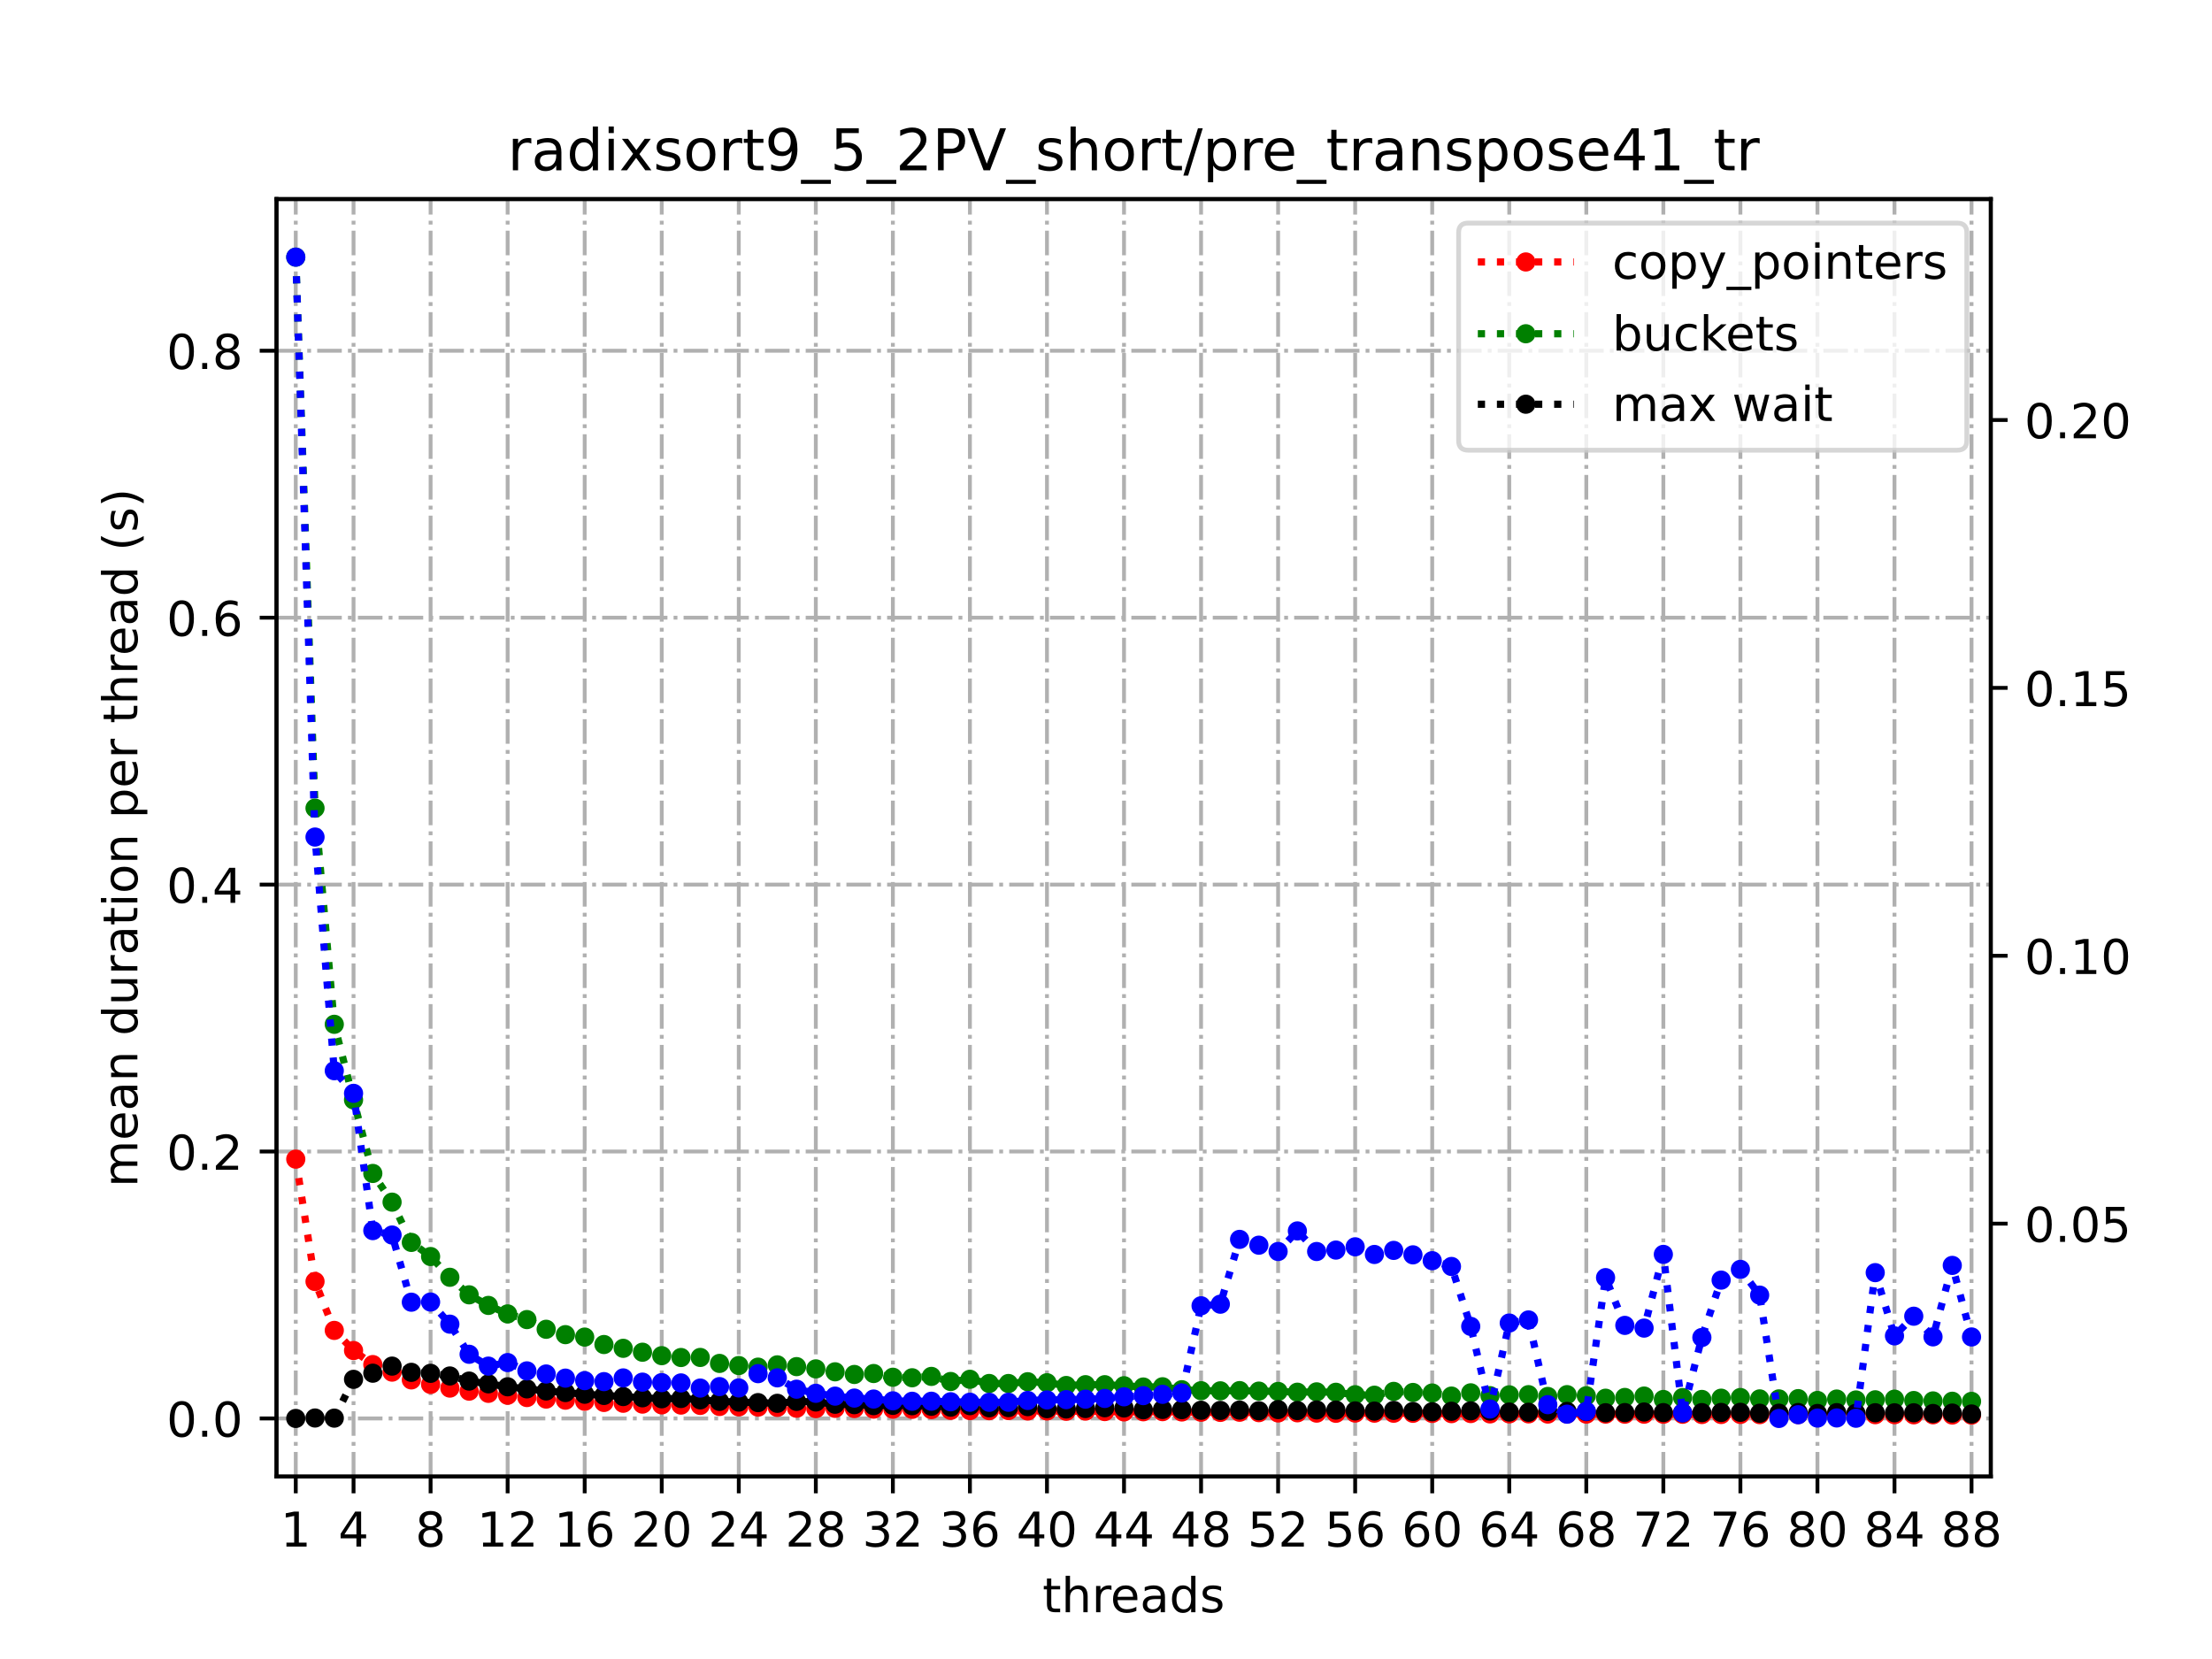 <?xml version="1.0" encoding="utf-8" standalone="no"?>
<!DOCTYPE svg PUBLIC "-//W3C//DTD SVG 1.1//EN"
  "http://www.w3.org/Graphics/SVG/1.1/DTD/svg11.dtd">
<!-- Created with matplotlib (https://matplotlib.org/) -->
<svg height="345.6pt" version="1.1" viewBox="0 0 460.8 345.6" width="460.8pt" xmlns="http://www.w3.org/2000/svg" xmlns:xlink="http://www.w3.org/1999/xlink">
 <defs>
  <style type="text/css">*{stroke-linecap:butt;stroke-linejoin:round;}</style>
 </defs>
 <g id="figure_1">
  <g id="patch_1">
   <path d="M 0 345.6 
L 460.8 345.6 
L 460.8 0 
L 0 0 
z
" style="fill:#ffffff;"/>
  </g>
  <g id="axes_1">
   <g id="patch_2">
    <path d="M 57.6 307.584 
L 414.72 307.584 
L 414.72 41.472 
L 57.6 41.472 
z
" style="fill:#ffffff;"/>
   </g>
   <g id="matplotlib.axis_1">
    <g id="xtick_1">
     <g id="line2d_1">
      <path clip-path="url(#p574c58b103)" d="M 61.613 307.584 
L 61.613 41.472 
" style="fill:none;stroke:#b0b0b0;stroke-dasharray:5.12,1.28,0.8,1.28;stroke-dashoffset:0;stroke-width:0.8;"/>
     </g>
     <g id="line2d_2">
      <defs>
       <path d="M 0 0 
L 0 3.5 
" id="m77003f53e5" style="stroke:#000000;stroke-width:0.8;"/>
      </defs>
      <g>
       <use style="stroke:#000000;stroke-width:0.8;" x="61.613" xlink:href="#m77003f53e5" y="307.584"/>
      </g>
     </g>
     <g id="text_1">
      <!-- 1 -->
      <g transform="translate(58.431 322.182)scale(0.1 -0.1)">
       <defs>
        <path d="M 12.406 8.297 
L 28.516 8.297 
L 28.516 63.922 
L 10.984 60.406 
L 10.984 69.391 
L 28.422 72.906 
L 38.281 72.906 
L 38.281 8.297 
L 54.391 8.297 
L 54.391 0 
L 12.406 0 
z
" id="DejaVuSans-49"/>
       </defs>
       <use xlink:href="#DejaVuSans-49"/>
      </g>
     </g>
    </g>
    <g id="xtick_2">
     <g id="line2d_3">
      <path clip-path="url(#p574c58b103)" d="M 73.65 307.584 
L 73.65 41.472 
" style="fill:none;stroke:#b0b0b0;stroke-dasharray:5.12,1.28,0.8,1.28;stroke-dashoffset:0;stroke-width:0.8;"/>
     </g>
     <g id="line2d_4">
      <g>
       <use style="stroke:#000000;stroke-width:0.8;" x="73.65" xlink:href="#m77003f53e5" y="307.584"/>
      </g>
     </g>
     <g id="text_2">
      <!-- 4 -->
      <g transform="translate(70.469 322.182)scale(0.1 -0.1)">
       <defs>
        <path d="M 37.797 64.312 
L 12.891 25.391 
L 37.797 25.391 
z
M 35.203 72.906 
L 47.609 72.906 
L 47.609 25.391 
L 58.016 25.391 
L 58.016 17.188 
L 47.609 17.188 
L 47.609 0 
L 37.797 0 
L 37.797 17.188 
L 4.891 17.188 
L 4.891 26.703 
z
" id="DejaVuSans-52"/>
       </defs>
       <use xlink:href="#DejaVuSans-52"/>
      </g>
     </g>
    </g>
    <g id="xtick_3">
     <g id="line2d_5">
      <path clip-path="url(#p574c58b103)" d="M 89.701 307.584 
L 89.701 41.472 
" style="fill:none;stroke:#b0b0b0;stroke-dasharray:5.12,1.28,0.8,1.28;stroke-dashoffset:0;stroke-width:0.8;"/>
     </g>
     <g id="line2d_6">
      <g>
       <use style="stroke:#000000;stroke-width:0.8;" x="89.701" xlink:href="#m77003f53e5" y="307.584"/>
      </g>
     </g>
     <g id="text_3">
      <!-- 8 -->
      <g transform="translate(86.519 322.182)scale(0.1 -0.1)">
       <defs>
        <path d="M 31.781 34.625 
Q 24.75 34.625 20.719 30.859 
Q 16.703 27.094 16.703 20.516 
Q 16.703 13.922 20.719 10.156 
Q 24.75 6.391 31.781 6.391 
Q 38.812 6.391 42.859 10.172 
Q 46.922 13.969 46.922 20.516 
Q 46.922 27.094 42.891 30.859 
Q 38.875 34.625 31.781 34.625 
z
M 21.922 38.812 
Q 15.578 40.375 12.031 44.719 
Q 8.5 49.078 8.5 55.328 
Q 8.5 64.062 14.719 69.141 
Q 20.953 74.219 31.781 74.219 
Q 42.672 74.219 48.875 69.141 
Q 55.078 64.062 55.078 55.328 
Q 55.078 49.078 51.531 44.719 
Q 48 40.375 41.703 38.812 
Q 48.828 37.156 52.797 32.312 
Q 56.781 27.484 56.781 20.516 
Q 56.781 9.906 50.312 4.234 
Q 43.844 -1.422 31.781 -1.422 
Q 19.734 -1.422 13.25 4.234 
Q 6.781 9.906 6.781 20.516 
Q 6.781 27.484 10.781 32.312 
Q 14.797 37.156 21.922 38.812 
z
M 18.312 54.391 
Q 18.312 48.734 21.844 45.562 
Q 25.391 42.391 31.781 42.391 
Q 38.141 42.391 41.719 45.562 
Q 45.312 48.734 45.312 54.391 
Q 45.312 60.062 41.719 63.234 
Q 38.141 66.406 31.781 66.406 
Q 25.391 66.406 21.844 63.234 
Q 18.312 60.062 18.312 54.391 
z
" id="DejaVuSans-56"/>
       </defs>
       <use xlink:href="#DejaVuSans-56"/>
      </g>
     </g>
    </g>
    <g id="xtick_4">
     <g id="line2d_7">
      <path clip-path="url(#p574c58b103)" d="M 105.751 307.584 
L 105.751 41.472 
" style="fill:none;stroke:#b0b0b0;stroke-dasharray:5.12,1.28,0.8,1.28;stroke-dashoffset:0;stroke-width:0.8;"/>
     </g>
     <g id="line2d_8">
      <g>
       <use style="stroke:#000000;stroke-width:0.8;" x="105.751" xlink:href="#m77003f53e5" y="307.584"/>
      </g>
     </g>
     <g id="text_4">
      <!-- 12 -->
      <g transform="translate(99.389 322.182)scale(0.1 -0.1)">
       <defs>
        <path d="M 19.188 8.297 
L 53.609 8.297 
L 53.609 0 
L 7.328 0 
L 7.328 8.297 
Q 12.938 14.109 22.625 23.891 
Q 32.328 33.688 34.812 36.531 
Q 39.547 41.844 41.422 45.531 
Q 43.312 49.219 43.312 52.781 
Q 43.312 58.594 39.234 62.25 
Q 35.156 65.922 28.609 65.922 
Q 23.969 65.922 18.812 64.312 
Q 13.672 62.703 7.812 59.422 
L 7.812 69.391 
Q 13.766 71.781 18.938 73 
Q 24.125 74.219 28.422 74.219 
Q 39.75 74.219 46.484 68.547 
Q 53.219 62.891 53.219 53.422 
Q 53.219 48.922 51.531 44.891 
Q 49.859 40.875 45.406 35.406 
Q 44.188 33.984 37.641 27.219 
Q 31.109 20.453 19.188 8.297 
z
" id="DejaVuSans-50"/>
       </defs>
       <use xlink:href="#DejaVuSans-49"/>
       <use x="63.623" xlink:href="#DejaVuSans-50"/>
      </g>
     </g>
    </g>
    <g id="xtick_5">
     <g id="line2d_9">
      <path clip-path="url(#p574c58b103)" d="M 121.801 307.584 
L 121.801 41.472 
" style="fill:none;stroke:#b0b0b0;stroke-dasharray:5.12,1.28,0.8,1.28;stroke-dashoffset:0;stroke-width:0.8;"/>
     </g>
     <g id="line2d_10">
      <g>
       <use style="stroke:#000000;stroke-width:0.8;" x="121.801" xlink:href="#m77003f53e5" y="307.584"/>
      </g>
     </g>
     <g id="text_5">
      <!-- 16 -->
      <g transform="translate(115.439 322.182)scale(0.1 -0.1)">
       <defs>
        <path d="M 33.016 40.375 
Q 26.375 40.375 22.484 35.828 
Q 18.609 31.297 18.609 23.391 
Q 18.609 15.531 22.484 10.953 
Q 26.375 6.391 33.016 6.391 
Q 39.656 6.391 43.531 10.953 
Q 47.406 15.531 47.406 23.391 
Q 47.406 31.297 43.531 35.828 
Q 39.656 40.375 33.016 40.375 
z
M 52.594 71.297 
L 52.594 62.312 
Q 48.875 64.062 45.094 64.984 
Q 41.312 65.922 37.594 65.922 
Q 27.828 65.922 22.672 59.328 
Q 17.531 52.734 16.797 39.406 
Q 19.672 43.656 24.016 45.922 
Q 28.375 48.188 33.594 48.188 
Q 44.578 48.188 50.953 41.516 
Q 57.328 34.859 57.328 23.391 
Q 57.328 12.156 50.688 5.359 
Q 44.047 -1.422 33.016 -1.422 
Q 20.359 -1.422 13.672 8.266 
Q 6.984 17.969 6.984 36.375 
Q 6.984 53.656 15.188 63.938 
Q 23.391 74.219 37.203 74.219 
Q 40.922 74.219 44.703 73.484 
Q 48.484 72.75 52.594 71.297 
z
" id="DejaVuSans-54"/>
       </defs>
       <use xlink:href="#DejaVuSans-49"/>
       <use x="63.623" xlink:href="#DejaVuSans-54"/>
      </g>
     </g>
    </g>
    <g id="xtick_6">
     <g id="line2d_11">
      <path clip-path="url(#p574c58b103)" d="M 137.852 307.584 
L 137.852 41.472 
" style="fill:none;stroke:#b0b0b0;stroke-dasharray:5.12,1.28,0.8,1.28;stroke-dashoffset:0;stroke-width:0.8;"/>
     </g>
     <g id="line2d_12">
      <g>
       <use style="stroke:#000000;stroke-width:0.8;" x="137.852" xlink:href="#m77003f53e5" y="307.584"/>
      </g>
     </g>
     <g id="text_6">
      <!-- 20 -->
      <g transform="translate(131.489 322.182)scale(0.1 -0.1)">
       <defs>
        <path d="M 31.781 66.406 
Q 24.172 66.406 20.328 58.906 
Q 16.5 51.422 16.5 36.375 
Q 16.5 21.391 20.328 13.891 
Q 24.172 6.391 31.781 6.391 
Q 39.453 6.391 43.281 13.891 
Q 47.125 21.391 47.125 36.375 
Q 47.125 51.422 43.281 58.906 
Q 39.453 66.406 31.781 66.406 
z
M 31.781 74.219 
Q 44.047 74.219 50.516 64.516 
Q 56.984 54.828 56.984 36.375 
Q 56.984 17.969 50.516 8.266 
Q 44.047 -1.422 31.781 -1.422 
Q 19.531 -1.422 13.062 8.266 
Q 6.594 17.969 6.594 36.375 
Q 6.594 54.828 13.062 64.516 
Q 19.531 74.219 31.781 74.219 
z
" id="DejaVuSans-48"/>
       </defs>
       <use xlink:href="#DejaVuSans-50"/>
       <use x="63.623" xlink:href="#DejaVuSans-48"/>
      </g>
     </g>
    </g>
    <g id="xtick_7">
     <g id="line2d_13">
      <path clip-path="url(#p574c58b103)" d="M 153.902 307.584 
L 153.902 41.472 
" style="fill:none;stroke:#b0b0b0;stroke-dasharray:5.12,1.28,0.8,1.28;stroke-dashoffset:0;stroke-width:0.8;"/>
     </g>
     <g id="line2d_14">
      <g>
       <use style="stroke:#000000;stroke-width:0.8;" x="153.902" xlink:href="#m77003f53e5" y="307.584"/>
      </g>
     </g>
     <g id="text_7">
      <!-- 24 -->
      <g transform="translate(147.54 322.182)scale(0.1 -0.1)">
       <use xlink:href="#DejaVuSans-50"/>
       <use x="63.623" xlink:href="#DejaVuSans-52"/>
      </g>
     </g>
    </g>
    <g id="xtick_8">
     <g id="line2d_15">
      <path clip-path="url(#p574c58b103)" d="M 169.952 307.584 
L 169.952 41.472 
" style="fill:none;stroke:#b0b0b0;stroke-dasharray:5.12,1.28,0.8,1.28;stroke-dashoffset:0;stroke-width:0.8;"/>
     </g>
     <g id="line2d_16">
      <g>
       <use style="stroke:#000000;stroke-width:0.8;" x="169.952" xlink:href="#m77003f53e5" y="307.584"/>
      </g>
     </g>
     <g id="text_8">
      <!-- 28 -->
      <g transform="translate(163.59 322.182)scale(0.1 -0.1)">
       <use xlink:href="#DejaVuSans-50"/>
       <use x="63.623" xlink:href="#DejaVuSans-56"/>
      </g>
     </g>
    </g>
    <g id="xtick_9">
     <g id="line2d_17">
      <path clip-path="url(#p574c58b103)" d="M 186.003 307.584 
L 186.003 41.472 
" style="fill:none;stroke:#b0b0b0;stroke-dasharray:5.12,1.28,0.8,1.28;stroke-dashoffset:0;stroke-width:0.8;"/>
     </g>
     <g id="line2d_18">
      <g>
       <use style="stroke:#000000;stroke-width:0.8;" x="186.003" xlink:href="#m77003f53e5" y="307.584"/>
      </g>
     </g>
     <g id="text_9">
      <!-- 32 -->
      <g transform="translate(179.64 322.182)scale(0.1 -0.1)">
       <defs>
        <path d="M 40.578 39.312 
Q 47.656 37.797 51.625 33 
Q 55.609 28.219 55.609 21.188 
Q 55.609 10.406 48.188 4.484 
Q 40.766 -1.422 27.094 -1.422 
Q 22.516 -1.422 17.656 -0.516 
Q 12.797 0.391 7.625 2.203 
L 7.625 11.719 
Q 11.719 9.328 16.594 8.109 
Q 21.484 6.891 26.812 6.891 
Q 36.078 6.891 40.938 10.547 
Q 45.797 14.203 45.797 21.188 
Q 45.797 27.641 41.281 31.266 
Q 36.766 34.906 28.719 34.906 
L 20.219 34.906 
L 20.219 43.016 
L 29.109 43.016 
Q 36.375 43.016 40.234 45.922 
Q 44.094 48.828 44.094 54.297 
Q 44.094 59.906 40.109 62.906 
Q 36.141 65.922 28.719 65.922 
Q 24.656 65.922 20.016 65.031 
Q 15.375 64.156 9.812 62.312 
L 9.812 71.094 
Q 15.438 72.656 20.344 73.438 
Q 25.25 74.219 29.594 74.219 
Q 40.828 74.219 47.359 69.109 
Q 53.906 64.016 53.906 55.328 
Q 53.906 49.266 50.438 45.094 
Q 46.969 40.922 40.578 39.312 
z
" id="DejaVuSans-51"/>
       </defs>
       <use xlink:href="#DejaVuSans-51"/>
       <use x="63.623" xlink:href="#DejaVuSans-50"/>
      </g>
     </g>
    </g>
    <g id="xtick_10">
     <g id="line2d_19">
      <path clip-path="url(#p574c58b103)" d="M 202.053 307.584 
L 202.053 41.472 
" style="fill:none;stroke:#b0b0b0;stroke-dasharray:5.12,1.28,0.8,1.28;stroke-dashoffset:0;stroke-width:0.8;"/>
     </g>
     <g id="line2d_20">
      <g>
       <use style="stroke:#000000;stroke-width:0.8;" x="202.053" xlink:href="#m77003f53e5" y="307.584"/>
      </g>
     </g>
     <g id="text_10">
      <!-- 36 -->
      <g transform="translate(195.691 322.182)scale(0.1 -0.1)">
       <use xlink:href="#DejaVuSans-51"/>
       <use x="63.623" xlink:href="#DejaVuSans-54"/>
      </g>
     </g>
    </g>
    <g id="xtick_11">
     <g id="line2d_21">
      <path clip-path="url(#p574c58b103)" d="M 218.103 307.584 
L 218.103 41.472 
" style="fill:none;stroke:#b0b0b0;stroke-dasharray:5.12,1.28,0.8,1.28;stroke-dashoffset:0;stroke-width:0.8;"/>
     </g>
     <g id="line2d_22">
      <g>
       <use style="stroke:#000000;stroke-width:0.8;" x="218.103" xlink:href="#m77003f53e5" y="307.584"/>
      </g>
     </g>
     <g id="text_11">
      <!-- 40 -->
      <g transform="translate(211.741 322.182)scale(0.1 -0.1)">
       <use xlink:href="#DejaVuSans-52"/>
       <use x="63.623" xlink:href="#DejaVuSans-48"/>
      </g>
     </g>
    </g>
    <g id="xtick_12">
     <g id="line2d_23">
      <path clip-path="url(#p574c58b103)" d="M 234.154 307.584 
L 234.154 41.472 
" style="fill:none;stroke:#b0b0b0;stroke-dasharray:5.12,1.28,0.8,1.28;stroke-dashoffset:0;stroke-width:0.8;"/>
     </g>
     <g id="line2d_24">
      <g>
       <use style="stroke:#000000;stroke-width:0.8;" x="234.154" xlink:href="#m77003f53e5" y="307.584"/>
      </g>
     </g>
     <g id="text_12">
      <!-- 44 -->
      <g transform="translate(227.791 322.182)scale(0.1 -0.1)">
       <use xlink:href="#DejaVuSans-52"/>
       <use x="63.623" xlink:href="#DejaVuSans-52"/>
      </g>
     </g>
    </g>
    <g id="xtick_13">
     <g id="line2d_25">
      <path clip-path="url(#p574c58b103)" d="M 250.204 307.584 
L 250.204 41.472 
" style="fill:none;stroke:#b0b0b0;stroke-dasharray:5.12,1.28,0.8,1.28;stroke-dashoffset:0;stroke-width:0.8;"/>
     </g>
     <g id="line2d_26">
      <g>
       <use style="stroke:#000000;stroke-width:0.8;" x="250.204" xlink:href="#m77003f53e5" y="307.584"/>
      </g>
     </g>
     <g id="text_13">
      <!-- 48 -->
      <g transform="translate(243.842 322.182)scale(0.1 -0.1)">
       <use xlink:href="#DejaVuSans-52"/>
       <use x="63.623" xlink:href="#DejaVuSans-56"/>
      </g>
     </g>
    </g>
    <g id="xtick_14">
     <g id="line2d_27">
      <path clip-path="url(#p574c58b103)" d="M 266.254 307.584 
L 266.254 41.472 
" style="fill:none;stroke:#b0b0b0;stroke-dasharray:5.12,1.28,0.8,1.28;stroke-dashoffset:0;stroke-width:0.8;"/>
     </g>
     <g id="line2d_28">
      <g>
       <use style="stroke:#000000;stroke-width:0.8;" x="266.254" xlink:href="#m77003f53e5" y="307.584"/>
      </g>
     </g>
     <g id="text_14">
      <!-- 52 -->
      <g transform="translate(259.892 322.182)scale(0.1 -0.1)">
       <defs>
        <path d="M 10.797 72.906 
L 49.516 72.906 
L 49.516 64.594 
L 19.828 64.594 
L 19.828 46.734 
Q 21.969 47.469 24.109 47.828 
Q 26.266 48.188 28.422 48.188 
Q 40.625 48.188 47.75 41.5 
Q 54.891 34.812 54.891 23.391 
Q 54.891 11.625 47.562 5.094 
Q 40.234 -1.422 26.906 -1.422 
Q 22.312 -1.422 17.547 -0.641 
Q 12.797 0.141 7.719 1.703 
L 7.719 11.625 
Q 12.109 9.234 16.797 8.062 
Q 21.484 6.891 26.703 6.891 
Q 35.156 6.891 40.078 11.328 
Q 45.016 15.766 45.016 23.391 
Q 45.016 31 40.078 35.438 
Q 35.156 39.891 26.703 39.891 
Q 22.75 39.891 18.812 39.016 
Q 14.891 38.141 10.797 36.281 
z
" id="DejaVuSans-53"/>
       </defs>
       <use xlink:href="#DejaVuSans-53"/>
       <use x="63.623" xlink:href="#DejaVuSans-50"/>
      </g>
     </g>
    </g>
    <g id="xtick_15">
     <g id="line2d_29">
      <path clip-path="url(#p574c58b103)" d="M 282.305 307.584 
L 282.305 41.472 
" style="fill:none;stroke:#b0b0b0;stroke-dasharray:5.12,1.28,0.8,1.28;stroke-dashoffset:0;stroke-width:0.8;"/>
     </g>
     <g id="line2d_30">
      <g>
       <use style="stroke:#000000;stroke-width:0.8;" x="282.305" xlink:href="#m77003f53e5" y="307.584"/>
      </g>
     </g>
     <g id="text_15">
      <!-- 56 -->
      <g transform="translate(275.942 322.182)scale(0.1 -0.1)">
       <use xlink:href="#DejaVuSans-53"/>
       <use x="63.623" xlink:href="#DejaVuSans-54"/>
      </g>
     </g>
    </g>
    <g id="xtick_16">
     <g id="line2d_31">
      <path clip-path="url(#p574c58b103)" d="M 298.355 307.584 
L 298.355 41.472 
" style="fill:none;stroke:#b0b0b0;stroke-dasharray:5.12,1.28,0.8,1.28;stroke-dashoffset:0;stroke-width:0.8;"/>
     </g>
     <g id="line2d_32">
      <g>
       <use style="stroke:#000000;stroke-width:0.8;" x="298.355" xlink:href="#m77003f53e5" y="307.584"/>
      </g>
     </g>
     <g id="text_16">
      <!-- 60 -->
      <g transform="translate(291.993 322.182)scale(0.1 -0.1)">
       <use xlink:href="#DejaVuSans-54"/>
       <use x="63.623" xlink:href="#DejaVuSans-48"/>
      </g>
     </g>
    </g>
    <g id="xtick_17">
     <g id="line2d_33">
      <path clip-path="url(#p574c58b103)" d="M 314.405 307.584 
L 314.405 41.472 
" style="fill:none;stroke:#b0b0b0;stroke-dasharray:5.12,1.28,0.8,1.28;stroke-dashoffset:0;stroke-width:0.8;"/>
     </g>
     <g id="line2d_34">
      <g>
       <use style="stroke:#000000;stroke-width:0.8;" x="314.405" xlink:href="#m77003f53e5" y="307.584"/>
      </g>
     </g>
     <g id="text_17">
      <!-- 64 -->
      <g transform="translate(308.043 322.182)scale(0.1 -0.1)">
       <use xlink:href="#DejaVuSans-54"/>
       <use x="63.623" xlink:href="#DejaVuSans-52"/>
      </g>
     </g>
    </g>
    <g id="xtick_18">
     <g id="line2d_35">
      <path clip-path="url(#p574c58b103)" d="M 330.456 307.584 
L 330.456 41.472 
" style="fill:none;stroke:#b0b0b0;stroke-dasharray:5.12,1.28,0.8,1.28;stroke-dashoffset:0;stroke-width:0.8;"/>
     </g>
     <g id="line2d_36">
      <g>
       <use style="stroke:#000000;stroke-width:0.8;" x="330.456" xlink:href="#m77003f53e5" y="307.584"/>
      </g>
     </g>
     <g id="text_18">
      <!-- 68 -->
      <g transform="translate(324.093 322.182)scale(0.1 -0.1)">
       <use xlink:href="#DejaVuSans-54"/>
       <use x="63.623" xlink:href="#DejaVuSans-56"/>
      </g>
     </g>
    </g>
    <g id="xtick_19">
     <g id="line2d_37">
      <path clip-path="url(#p574c58b103)" d="M 346.506 307.584 
L 346.506 41.472 
" style="fill:none;stroke:#b0b0b0;stroke-dasharray:5.12,1.28,0.8,1.28;stroke-dashoffset:0;stroke-width:0.8;"/>
     </g>
     <g id="line2d_38">
      <g>
       <use style="stroke:#000000;stroke-width:0.8;" x="346.506" xlink:href="#m77003f53e5" y="307.584"/>
      </g>
     </g>
     <g id="text_19">
      <!-- 72 -->
      <g transform="translate(340.144 322.182)scale(0.1 -0.1)">
       <defs>
        <path d="M 8.203 72.906 
L 55.078 72.906 
L 55.078 68.703 
L 28.609 0 
L 18.312 0 
L 43.219 64.594 
L 8.203 64.594 
z
" id="DejaVuSans-55"/>
       </defs>
       <use xlink:href="#DejaVuSans-55"/>
       <use x="63.623" xlink:href="#DejaVuSans-50"/>
      </g>
     </g>
    </g>
    <g id="xtick_20">
     <g id="line2d_39">
      <path clip-path="url(#p574c58b103)" d="M 362.556 307.584 
L 362.556 41.472 
" style="fill:none;stroke:#b0b0b0;stroke-dasharray:5.12,1.28,0.8,1.28;stroke-dashoffset:0;stroke-width:0.8;"/>
     </g>
     <g id="line2d_40">
      <g>
       <use style="stroke:#000000;stroke-width:0.8;" x="362.556" xlink:href="#m77003f53e5" y="307.584"/>
      </g>
     </g>
     <g id="text_20">
      <!-- 76 -->
      <g transform="translate(356.194 322.182)scale(0.1 -0.1)">
       <use xlink:href="#DejaVuSans-55"/>
       <use x="63.623" xlink:href="#DejaVuSans-54"/>
      </g>
     </g>
    </g>
    <g id="xtick_21">
     <g id="line2d_41">
      <path clip-path="url(#p574c58b103)" d="M 378.607 307.584 
L 378.607 41.472 
" style="fill:none;stroke:#b0b0b0;stroke-dasharray:5.12,1.28,0.8,1.28;stroke-dashoffset:0;stroke-width:0.8;"/>
     </g>
     <g id="line2d_42">
      <g>
       <use style="stroke:#000000;stroke-width:0.8;" x="378.607" xlink:href="#m77003f53e5" y="307.584"/>
      </g>
     </g>
     <g id="text_21">
      <!-- 80 -->
      <g transform="translate(372.244 322.182)scale(0.1 -0.1)">
       <use xlink:href="#DejaVuSans-56"/>
       <use x="63.623" xlink:href="#DejaVuSans-48"/>
      </g>
     </g>
    </g>
    <g id="xtick_22">
     <g id="line2d_43">
      <path clip-path="url(#p574c58b103)" d="M 394.657 307.584 
L 394.657 41.472 
" style="fill:none;stroke:#b0b0b0;stroke-dasharray:5.12,1.28,0.8,1.28;stroke-dashoffset:0;stroke-width:0.8;"/>
     </g>
     <g id="line2d_44">
      <g>
       <use style="stroke:#000000;stroke-width:0.8;" x="394.657" xlink:href="#m77003f53e5" y="307.584"/>
      </g>
     </g>
     <g id="text_22">
      <!-- 84 -->
      <g transform="translate(388.295 322.182)scale(0.1 -0.1)">
       <use xlink:href="#DejaVuSans-56"/>
       <use x="63.623" xlink:href="#DejaVuSans-52"/>
      </g>
     </g>
    </g>
    <g id="xtick_23">
     <g id="line2d_45">
      <path clip-path="url(#p574c58b103)" d="M 410.707 307.584 
L 410.707 41.472 
" style="fill:none;stroke:#b0b0b0;stroke-dasharray:5.12,1.28,0.8,1.28;stroke-dashoffset:0;stroke-width:0.8;"/>
     </g>
     <g id="line2d_46">
      <g>
       <use style="stroke:#000000;stroke-width:0.8;" x="410.707" xlink:href="#m77003f53e5" y="307.584"/>
      </g>
     </g>
     <g id="text_23">
      <!-- 88 -->
      <g transform="translate(404.345 322.182)scale(0.1 -0.1)">
       <use xlink:href="#DejaVuSans-56"/>
       <use x="63.623" xlink:href="#DejaVuSans-56"/>
      </g>
     </g>
    </g>
    <g id="text_24">
     <!-- threads -->
     <g transform="translate(217.169 335.861)scale(0.1 -0.1)">
      <defs>
       <path d="M 18.312 70.219 
L 18.312 54.688 
L 36.812 54.688 
L 36.812 47.703 
L 18.312 47.703 
L 18.312 18.016 
Q 18.312 11.328 20.141 9.422 
Q 21.969 7.516 27.594 7.516 
L 36.812 7.516 
L 36.812 0 
L 27.594 0 
Q 17.188 0 13.234 3.875 
Q 9.281 7.766 9.281 18.016 
L 9.281 47.703 
L 2.688 47.703 
L 2.688 54.688 
L 9.281 54.688 
L 9.281 70.219 
z
" id="DejaVuSans-116"/>
       <path d="M 54.891 33.016 
L 54.891 0 
L 45.906 0 
L 45.906 32.719 
Q 45.906 40.484 42.875 44.328 
Q 39.844 48.188 33.797 48.188 
Q 26.516 48.188 22.312 43.547 
Q 18.109 38.922 18.109 30.906 
L 18.109 0 
L 9.078 0 
L 9.078 75.984 
L 18.109 75.984 
L 18.109 46.188 
Q 21.344 51.125 25.703 53.562 
Q 30.078 56 35.797 56 
Q 45.219 56 50.047 50.172 
Q 54.891 44.344 54.891 33.016 
z
" id="DejaVuSans-104"/>
       <path d="M 41.109 46.297 
Q 39.594 47.172 37.812 47.578 
Q 36.031 48 33.891 48 
Q 26.266 48 22.188 43.047 
Q 18.109 38.094 18.109 28.812 
L 18.109 0 
L 9.078 0 
L 9.078 54.688 
L 18.109 54.688 
L 18.109 46.188 
Q 20.953 51.172 25.484 53.578 
Q 30.031 56 36.531 56 
Q 37.453 56 38.578 55.875 
Q 39.703 55.766 41.062 55.516 
z
" id="DejaVuSans-114"/>
       <path d="M 56.203 29.594 
L 56.203 25.203 
L 14.891 25.203 
Q 15.484 15.922 20.484 11.062 
Q 25.484 6.203 34.422 6.203 
Q 39.594 6.203 44.453 7.469 
Q 49.312 8.734 54.109 11.281 
L 54.109 2.781 
Q 49.266 0.734 44.188 -0.344 
Q 39.109 -1.422 33.891 -1.422 
Q 20.797 -1.422 13.156 6.188 
Q 5.516 13.812 5.516 26.812 
Q 5.516 40.234 12.766 48.109 
Q 20.016 56 32.328 56 
Q 43.359 56 49.781 48.891 
Q 56.203 41.797 56.203 29.594 
z
M 47.219 32.234 
Q 47.125 39.594 43.094 43.984 
Q 39.062 48.391 32.422 48.391 
Q 24.906 48.391 20.391 44.141 
Q 15.875 39.891 15.188 32.172 
z
" id="DejaVuSans-101"/>
       <path d="M 34.281 27.484 
Q 23.391 27.484 19.188 25 
Q 14.984 22.516 14.984 16.5 
Q 14.984 11.719 18.141 8.906 
Q 21.297 6.109 26.703 6.109 
Q 34.188 6.109 38.703 11.406 
Q 43.219 16.703 43.219 25.484 
L 43.219 27.484 
z
M 52.203 31.203 
L 52.203 0 
L 43.219 0 
L 43.219 8.297 
Q 40.141 3.328 35.547 0.953 
Q 30.953 -1.422 24.312 -1.422 
Q 15.922 -1.422 10.953 3.297 
Q 6 8.016 6 15.922 
Q 6 25.141 12.172 29.828 
Q 18.359 34.516 30.609 34.516 
L 43.219 34.516 
L 43.219 35.406 
Q 43.219 41.609 39.141 45 
Q 35.062 48.391 27.688 48.391 
Q 23 48.391 18.547 47.266 
Q 14.109 46.141 10.016 43.891 
L 10.016 52.203 
Q 14.938 54.109 19.578 55.047 
Q 24.219 56 28.609 56 
Q 40.484 56 46.344 49.844 
Q 52.203 43.703 52.203 31.203 
z
" id="DejaVuSans-97"/>
       <path d="M 45.406 46.391 
L 45.406 75.984 
L 54.391 75.984 
L 54.391 0 
L 45.406 0 
L 45.406 8.203 
Q 42.578 3.328 38.25 0.953 
Q 33.938 -1.422 27.875 -1.422 
Q 17.969 -1.422 11.734 6.484 
Q 5.516 14.406 5.516 27.297 
Q 5.516 40.188 11.734 48.094 
Q 17.969 56 27.875 56 
Q 33.938 56 38.25 53.625 
Q 42.578 51.266 45.406 46.391 
z
M 14.797 27.297 
Q 14.797 17.391 18.875 11.75 
Q 22.953 6.109 30.078 6.109 
Q 37.203 6.109 41.297 11.75 
Q 45.406 17.391 45.406 27.297 
Q 45.406 37.203 41.297 42.844 
Q 37.203 48.484 30.078 48.484 
Q 22.953 48.484 18.875 42.844 
Q 14.797 37.203 14.797 27.297 
z
" id="DejaVuSans-100"/>
       <path d="M 44.281 53.078 
L 44.281 44.578 
Q 40.484 46.531 36.375 47.5 
Q 32.281 48.484 27.875 48.484 
Q 21.188 48.484 17.844 46.438 
Q 14.5 44.391 14.5 40.281 
Q 14.5 37.156 16.891 35.375 
Q 19.281 33.594 26.516 31.984 
L 29.594 31.297 
Q 39.156 29.25 43.188 25.516 
Q 47.219 21.781 47.219 15.094 
Q 47.219 7.469 41.188 3.016 
Q 35.156 -1.422 24.609 -1.422 
Q 20.219 -1.422 15.453 -0.562 
Q 10.688 0.297 5.422 2 
L 5.422 11.281 
Q 10.406 8.688 15.234 7.391 
Q 20.062 6.109 24.812 6.109 
Q 31.156 6.109 34.562 8.281 
Q 37.984 10.453 37.984 14.406 
Q 37.984 18.062 35.516 20.016 
Q 33.062 21.969 24.703 23.781 
L 21.578 24.516 
Q 13.234 26.266 9.516 29.906 
Q 5.812 33.547 5.812 39.891 
Q 5.812 47.609 11.281 51.797 
Q 16.75 56 26.812 56 
Q 31.781 56 36.172 55.266 
Q 40.578 54.547 44.281 53.078 
z
" id="DejaVuSans-115"/>
      </defs>
      <use xlink:href="#DejaVuSans-116"/>
      <use x="39.209" xlink:href="#DejaVuSans-104"/>
      <use x="102.588" xlink:href="#DejaVuSans-114"/>
      <use x="141.451" xlink:href="#DejaVuSans-101"/>
      <use x="202.975" xlink:href="#DejaVuSans-97"/>
      <use x="264.254" xlink:href="#DejaVuSans-100"/>
      <use x="327.73" xlink:href="#DejaVuSans-115"/>
     </g>
    </g>
   </g>
   <g id="matplotlib.axis_2">
    <g id="ytick_1">
     <g id="line2d_47">
      <path clip-path="url(#p574c58b103)" d="M 57.6 295.489 
L 414.72 295.489 
" style="fill:none;stroke:#b0b0b0;stroke-dasharray:5.12,1.28,0.8,1.28;stroke-dashoffset:0;stroke-width:0.8;"/>
     </g>
     <g id="line2d_48">
      <defs>
       <path d="M 0 0 
L -3.5 0 
" id="m7c6271dfea" style="stroke:#000000;stroke-width:0.8;"/>
      </defs>
      <g>
       <use style="stroke:#000000;stroke-width:0.8;" x="57.6" xlink:href="#m7c6271dfea" y="295.489"/>
      </g>
     </g>
     <g id="text_25">
      <!-- 0.0 -->
      <g transform="translate(34.697 299.288)scale(0.1 -0.1)">
       <defs>
        <path d="M 10.688 12.406 
L 21 12.406 
L 21 0 
L 10.688 0 
z
" id="DejaVuSans-46"/>
       </defs>
       <use xlink:href="#DejaVuSans-48"/>
       <use x="63.623" xlink:href="#DejaVuSans-46"/>
       <use x="95.41" xlink:href="#DejaVuSans-48"/>
      </g>
     </g>
    </g>
    <g id="ytick_2">
     <g id="line2d_49">
      <path clip-path="url(#p574c58b103)" d="M 57.6 239.882 
L 414.72 239.882 
" style="fill:none;stroke:#b0b0b0;stroke-dasharray:5.12,1.28,0.8,1.28;stroke-dashoffset:0;stroke-width:0.8;"/>
     </g>
     <g id="line2d_50">
      <g>
       <use style="stroke:#000000;stroke-width:0.8;" x="57.6" xlink:href="#m7c6271dfea" y="239.882"/>
      </g>
     </g>
     <g id="text_26">
      <!-- 0.2 -->
      <g transform="translate(34.697 243.682)scale(0.1 -0.1)">
       <use xlink:href="#DejaVuSans-48"/>
       <use x="63.623" xlink:href="#DejaVuSans-46"/>
       <use x="95.41" xlink:href="#DejaVuSans-50"/>
      </g>
     </g>
    </g>
    <g id="ytick_3">
     <g id="line2d_51">
      <path clip-path="url(#p574c58b103)" d="M 57.6 184.276 
L 414.72 184.276 
" style="fill:none;stroke:#b0b0b0;stroke-dasharray:5.12,1.28,0.8,1.28;stroke-dashoffset:0;stroke-width:0.8;"/>
     </g>
     <g id="line2d_52">
      <g>
       <use style="stroke:#000000;stroke-width:0.8;" x="57.6" xlink:href="#m7c6271dfea" y="184.276"/>
      </g>
     </g>
     <g id="text_27">
      <!-- 0.4 -->
      <g transform="translate(34.697 188.076)scale(0.1 -0.1)">
       <use xlink:href="#DejaVuSans-48"/>
       <use x="63.623" xlink:href="#DejaVuSans-46"/>
       <use x="95.41" xlink:href="#DejaVuSans-52"/>
      </g>
     </g>
    </g>
    <g id="ytick_4">
     <g id="line2d_53">
      <path clip-path="url(#p574c58b103)" d="M 57.6 128.67 
L 414.72 128.67 
" style="fill:none;stroke:#b0b0b0;stroke-dasharray:5.12,1.28,0.8,1.28;stroke-dashoffset:0;stroke-width:0.8;"/>
     </g>
     <g id="line2d_54">
      <g>
       <use style="stroke:#000000;stroke-width:0.8;" x="57.6" xlink:href="#m7c6271dfea" y="128.67"/>
      </g>
     </g>
     <g id="text_28">
      <!-- 0.6 -->
      <g transform="translate(34.697 132.47)scale(0.1 -0.1)">
       <use xlink:href="#DejaVuSans-48"/>
       <use x="63.623" xlink:href="#DejaVuSans-46"/>
       <use x="95.41" xlink:href="#DejaVuSans-54"/>
      </g>
     </g>
    </g>
    <g id="ytick_5">
     <g id="line2d_55">
      <path clip-path="url(#p574c58b103)" d="M 57.6 73.064 
L 414.72 73.064 
" style="fill:none;stroke:#b0b0b0;stroke-dasharray:5.12,1.28,0.8,1.28;stroke-dashoffset:0;stroke-width:0.8;"/>
     </g>
     <g id="line2d_56">
      <g>
       <use style="stroke:#000000;stroke-width:0.8;" x="57.6" xlink:href="#m7c6271dfea" y="73.064"/>
      </g>
     </g>
     <g id="text_29">
      <!-- 0.8 -->
      <g transform="translate(34.697 76.864)scale(0.1 -0.1)">
       <use xlink:href="#DejaVuSans-48"/>
       <use x="63.623" xlink:href="#DejaVuSans-46"/>
       <use x="95.41" xlink:href="#DejaVuSans-56"/>
      </g>
     </g>
    </g>
    <g id="text_30">
     <!-- mean duration per thread (s) -->
     <g transform="translate(28.617 247.303)rotate(-90)scale(0.1 -0.1)">
      <defs>
       <path d="M 52 44.188 
Q 55.375 50.25 60.062 53.125 
Q 64.75 56 71.094 56 
Q 79.641 56 84.281 50.016 
Q 88.922 44.047 88.922 33.016 
L 88.922 0 
L 79.891 0 
L 79.891 32.719 
Q 79.891 40.578 77.094 44.375 
Q 74.312 48.188 68.609 48.188 
Q 61.625 48.188 57.562 43.547 
Q 53.516 38.922 53.516 30.906 
L 53.516 0 
L 44.484 0 
L 44.484 32.719 
Q 44.484 40.625 41.703 44.406 
Q 38.922 48.188 33.109 48.188 
Q 26.219 48.188 22.156 43.531 
Q 18.109 38.875 18.109 30.906 
L 18.109 0 
L 9.078 0 
L 9.078 54.688 
L 18.109 54.688 
L 18.109 46.188 
Q 21.188 51.219 25.484 53.609 
Q 29.781 56 35.688 56 
Q 41.656 56 45.828 52.969 
Q 50 49.953 52 44.188 
z
" id="DejaVuSans-109"/>
       <path d="M 54.891 33.016 
L 54.891 0 
L 45.906 0 
L 45.906 32.719 
Q 45.906 40.484 42.875 44.328 
Q 39.844 48.188 33.797 48.188 
Q 26.516 48.188 22.312 43.547 
Q 18.109 38.922 18.109 30.906 
L 18.109 0 
L 9.078 0 
L 9.078 54.688 
L 18.109 54.688 
L 18.109 46.188 
Q 21.344 51.125 25.703 53.562 
Q 30.078 56 35.797 56 
Q 45.219 56 50.047 50.172 
Q 54.891 44.344 54.891 33.016 
z
" id="DejaVuSans-110"/>
       <path id="DejaVuSans-32"/>
       <path d="M 8.5 21.578 
L 8.5 54.688 
L 17.484 54.688 
L 17.484 21.922 
Q 17.484 14.156 20.5 10.266 
Q 23.531 6.391 29.594 6.391 
Q 36.859 6.391 41.078 11.031 
Q 45.312 15.672 45.312 23.688 
L 45.312 54.688 
L 54.297 54.688 
L 54.297 0 
L 45.312 0 
L 45.312 8.406 
Q 42.047 3.422 37.719 1 
Q 33.406 -1.422 27.688 -1.422 
Q 18.266 -1.422 13.375 4.438 
Q 8.5 10.297 8.5 21.578 
z
M 31.109 56 
z
" id="DejaVuSans-117"/>
       <path d="M 9.422 54.688 
L 18.406 54.688 
L 18.406 0 
L 9.422 0 
z
M 9.422 75.984 
L 18.406 75.984 
L 18.406 64.594 
L 9.422 64.594 
z
" id="DejaVuSans-105"/>
       <path d="M 30.609 48.391 
Q 23.391 48.391 19.188 42.75 
Q 14.984 37.109 14.984 27.297 
Q 14.984 17.484 19.156 11.844 
Q 23.344 6.203 30.609 6.203 
Q 37.797 6.203 41.984 11.859 
Q 46.188 17.531 46.188 27.297 
Q 46.188 37.016 41.984 42.703 
Q 37.797 48.391 30.609 48.391 
z
M 30.609 56 
Q 42.328 56 49.016 48.375 
Q 55.719 40.766 55.719 27.297 
Q 55.719 13.875 49.016 6.219 
Q 42.328 -1.422 30.609 -1.422 
Q 18.844 -1.422 12.172 6.219 
Q 5.516 13.875 5.516 27.297 
Q 5.516 40.766 12.172 48.375 
Q 18.844 56 30.609 56 
z
" id="DejaVuSans-111"/>
       <path d="M 18.109 8.203 
L 18.109 -20.797 
L 9.078 -20.797 
L 9.078 54.688 
L 18.109 54.688 
L 18.109 46.391 
Q 20.953 51.266 25.266 53.625 
Q 29.594 56 35.594 56 
Q 45.562 56 51.781 48.094 
Q 58.016 40.188 58.016 27.297 
Q 58.016 14.406 51.781 6.484 
Q 45.562 -1.422 35.594 -1.422 
Q 29.594 -1.422 25.266 0.953 
Q 20.953 3.328 18.109 8.203 
z
M 48.688 27.297 
Q 48.688 37.203 44.609 42.844 
Q 40.531 48.484 33.406 48.484 
Q 26.266 48.484 22.188 42.844 
Q 18.109 37.203 18.109 27.297 
Q 18.109 17.391 22.188 11.75 
Q 26.266 6.109 33.406 6.109 
Q 40.531 6.109 44.609 11.75 
Q 48.688 17.391 48.688 27.297 
z
" id="DejaVuSans-112"/>
       <path d="M 31 75.875 
Q 24.469 64.656 21.281 53.656 
Q 18.109 42.672 18.109 31.391 
Q 18.109 20.125 21.312 9.062 
Q 24.516 -2 31 -13.188 
L 23.188 -13.188 
Q 15.875 -1.703 12.234 9.375 
Q 8.594 20.453 8.594 31.391 
Q 8.594 42.281 12.203 53.312 
Q 15.828 64.359 23.188 75.875 
z
" id="DejaVuSans-40"/>
       <path d="M 8.016 75.875 
L 15.828 75.875 
Q 23.141 64.359 26.781 53.312 
Q 30.422 42.281 30.422 31.391 
Q 30.422 20.453 26.781 9.375 
Q 23.141 -1.703 15.828 -13.188 
L 8.016 -13.188 
Q 14.5 -2 17.703 9.062 
Q 20.906 20.125 20.906 31.391 
Q 20.906 42.672 17.703 53.656 
Q 14.5 64.656 8.016 75.875 
z
" id="DejaVuSans-41"/>
      </defs>
      <use xlink:href="#DejaVuSans-109"/>
      <use x="97.412" xlink:href="#DejaVuSans-101"/>
      <use x="158.936" xlink:href="#DejaVuSans-97"/>
      <use x="220.215" xlink:href="#DejaVuSans-110"/>
      <use x="283.594" xlink:href="#DejaVuSans-32"/>
      <use x="315.381" xlink:href="#DejaVuSans-100"/>
      <use x="378.857" xlink:href="#DejaVuSans-117"/>
      <use x="442.236" xlink:href="#DejaVuSans-114"/>
      <use x="483.35" xlink:href="#DejaVuSans-97"/>
      <use x="544.629" xlink:href="#DejaVuSans-116"/>
      <use x="583.838" xlink:href="#DejaVuSans-105"/>
      <use x="611.621" xlink:href="#DejaVuSans-111"/>
      <use x="672.803" xlink:href="#DejaVuSans-110"/>
      <use x="736.182" xlink:href="#DejaVuSans-32"/>
      <use x="767.969" xlink:href="#DejaVuSans-112"/>
      <use x="831.445" xlink:href="#DejaVuSans-101"/>
      <use x="892.969" xlink:href="#DejaVuSans-114"/>
      <use x="934.082" xlink:href="#DejaVuSans-32"/>
      <use x="965.869" xlink:href="#DejaVuSans-116"/>
      <use x="1005.078" xlink:href="#DejaVuSans-104"/>
      <use x="1068.457" xlink:href="#DejaVuSans-114"/>
      <use x="1107.32" xlink:href="#DejaVuSans-101"/>
      <use x="1168.844" xlink:href="#DejaVuSans-97"/>
      <use x="1230.123" xlink:href="#DejaVuSans-100"/>
      <use x="1293.6" xlink:href="#DejaVuSans-32"/>
      <use x="1325.387" xlink:href="#DejaVuSans-40"/>
      <use x="1364.4" xlink:href="#DejaVuSans-115"/>
      <use x="1416.5" xlink:href="#DejaVuSans-41"/>
     </g>
    </g>
   </g>
   <g id="line2d_57">
    <path clip-path="url(#p574c58b103)" d="M 61.613 241.473 
L 65.625 266.957 
L 69.638 277.147 
L 73.65 281.34 
L 77.663 284.268 
L 81.676 285.837 
L 85.688 287.459 
L 89.701 288.397 
L 93.713 289.164 
L 97.726 289.799 
L 101.738 290.257 
L 105.751 290.658 
L 109.764 291.132 
L 113.776 291.453 
L 117.789 291.683 
L 121.801 291.915 
L 125.814 292.156 
L 129.827 292.322 
L 133.839 292.499 
L 137.852 292.66 
L 141.864 292.703 
L 145.877 292.773 
L 149.889 292.995 
L 153.902 293.078 
L 157.915 293.126 
L 161.927 293.18 
L 165.94 293.364 
L 169.952 293.438 
L 173.965 293.381 
L 177.978 293.419 
L 181.99 293.542 
L 186.003 293.556 
L 190.015 293.587 
L 194.028 293.639 
L 198.04 293.802 
L 202.053 293.848 
L 206.066 293.867 
L 210.078 293.847 
L 214.091 293.934 
L 218.103 293.936 
L 222.116 293.993 
L 226.129 293.957 
L 230.141 294.053 
L 234.154 294.126 
L 238.166 294.092 
L 242.179 294.067 
L 246.191 294.137 
L 250.204 294.193 
L 254.217 294.225 
L 258.229 294.193 
L 262.242 294.276 
L 266.254 294.345 
L 270.267 294.309 
L 274.28 294.376 
L 278.292 294.413 
L 282.305 294.368 
L 286.317 294.386 
L 290.33 294.401 
L 294.342 294.413 
L 298.355 294.441 
L 302.368 294.484 
L 306.38 294.466 
L 310.393 294.539 
L 314.405 294.533 
L 318.418 294.534 
L 322.431 294.573 
L 326.443 294.557 
L 330.456 294.584 
L 334.468 294.581 
L 338.481 294.598 
L 342.493 294.599 
L 346.506 294.609 
L 350.519 294.615 
L 354.531 294.667 
L 358.544 294.661 
L 362.556 294.649 
L 366.569 294.691 
L 370.582 294.672 
L 374.594 294.677 
L 378.607 294.695 
L 382.619 294.684 
L 386.632 294.714 
L 390.644 294.702 
L 394.657 294.704 
L 398.67 294.73 
L 402.682 294.726 
L 406.695 294.775 
L 410.707 294.787 
" style="fill:none;stroke:#ff0000;stroke-dasharray:1.5,2.475;stroke-dashoffset:0;stroke-width:1.5;"/>
    <defs>
     <path d="M 0 1.5 
C 0.398 1.5 0.779 1.342 1.061 1.061 
C 1.342 0.779 1.5 0.398 1.5 0 
C 1.5 -0.398 1.342 -0.779 1.061 -1.061 
C 0.779 -1.342 0.398 -1.5 0 -1.5 
C -0.398 -1.5 -0.779 -1.342 -1.061 -1.061 
C -1.342 -0.779 -1.5 -0.398 -1.5 0 
C -1.5 0.398 -1.342 0.779 -1.061 1.061 
C -0.779 1.342 -0.398 1.5 0 1.5 
z
" id="m31deb0e76a" style="stroke:#ff0000;"/>
    </defs>
    <g clip-path="url(#p574c58b103)">
     <use style="fill:#ff0000;stroke:#ff0000;" x="61.613" xlink:href="#m31deb0e76a" y="241.473"/>
     <use style="fill:#ff0000;stroke:#ff0000;" x="65.625" xlink:href="#m31deb0e76a" y="266.957"/>
     <use style="fill:#ff0000;stroke:#ff0000;" x="69.638" xlink:href="#m31deb0e76a" y="277.147"/>
     <use style="fill:#ff0000;stroke:#ff0000;" x="73.65" xlink:href="#m31deb0e76a" y="281.34"/>
     <use style="fill:#ff0000;stroke:#ff0000;" x="77.663" xlink:href="#m31deb0e76a" y="284.268"/>
     <use style="fill:#ff0000;stroke:#ff0000;" x="81.676" xlink:href="#m31deb0e76a" y="285.837"/>
     <use style="fill:#ff0000;stroke:#ff0000;" x="85.688" xlink:href="#m31deb0e76a" y="287.459"/>
     <use style="fill:#ff0000;stroke:#ff0000;" x="89.701" xlink:href="#m31deb0e76a" y="288.397"/>
     <use style="fill:#ff0000;stroke:#ff0000;" x="93.713" xlink:href="#m31deb0e76a" y="289.164"/>
     <use style="fill:#ff0000;stroke:#ff0000;" x="97.726" xlink:href="#m31deb0e76a" y="289.799"/>
     <use style="fill:#ff0000;stroke:#ff0000;" x="101.738" xlink:href="#m31deb0e76a" y="290.257"/>
     <use style="fill:#ff0000;stroke:#ff0000;" x="105.751" xlink:href="#m31deb0e76a" y="290.658"/>
     <use style="fill:#ff0000;stroke:#ff0000;" x="109.764" xlink:href="#m31deb0e76a" y="291.132"/>
     <use style="fill:#ff0000;stroke:#ff0000;" x="113.776" xlink:href="#m31deb0e76a" y="291.453"/>
     <use style="fill:#ff0000;stroke:#ff0000;" x="117.789" xlink:href="#m31deb0e76a" y="291.683"/>
     <use style="fill:#ff0000;stroke:#ff0000;" x="121.801" xlink:href="#m31deb0e76a" y="291.915"/>
     <use style="fill:#ff0000;stroke:#ff0000;" x="125.814" xlink:href="#m31deb0e76a" y="292.156"/>
     <use style="fill:#ff0000;stroke:#ff0000;" x="129.827" xlink:href="#m31deb0e76a" y="292.322"/>
     <use style="fill:#ff0000;stroke:#ff0000;" x="133.839" xlink:href="#m31deb0e76a" y="292.499"/>
     <use style="fill:#ff0000;stroke:#ff0000;" x="137.852" xlink:href="#m31deb0e76a" y="292.66"/>
     <use style="fill:#ff0000;stroke:#ff0000;" x="141.864" xlink:href="#m31deb0e76a" y="292.703"/>
     <use style="fill:#ff0000;stroke:#ff0000;" x="145.877" xlink:href="#m31deb0e76a" y="292.773"/>
     <use style="fill:#ff0000;stroke:#ff0000;" x="149.889" xlink:href="#m31deb0e76a" y="292.995"/>
     <use style="fill:#ff0000;stroke:#ff0000;" x="153.902" xlink:href="#m31deb0e76a" y="293.078"/>
     <use style="fill:#ff0000;stroke:#ff0000;" x="157.915" xlink:href="#m31deb0e76a" y="293.126"/>
     <use style="fill:#ff0000;stroke:#ff0000;" x="161.927" xlink:href="#m31deb0e76a" y="293.18"/>
     <use style="fill:#ff0000;stroke:#ff0000;" x="165.94" xlink:href="#m31deb0e76a" y="293.364"/>
     <use style="fill:#ff0000;stroke:#ff0000;" x="169.952" xlink:href="#m31deb0e76a" y="293.438"/>
     <use style="fill:#ff0000;stroke:#ff0000;" x="173.965" xlink:href="#m31deb0e76a" y="293.381"/>
     <use style="fill:#ff0000;stroke:#ff0000;" x="177.978" xlink:href="#m31deb0e76a" y="293.419"/>
     <use style="fill:#ff0000;stroke:#ff0000;" x="181.99" xlink:href="#m31deb0e76a" y="293.542"/>
     <use style="fill:#ff0000;stroke:#ff0000;" x="186.003" xlink:href="#m31deb0e76a" y="293.556"/>
     <use style="fill:#ff0000;stroke:#ff0000;" x="190.015" xlink:href="#m31deb0e76a" y="293.587"/>
     <use style="fill:#ff0000;stroke:#ff0000;" x="194.028" xlink:href="#m31deb0e76a" y="293.639"/>
     <use style="fill:#ff0000;stroke:#ff0000;" x="198.04" xlink:href="#m31deb0e76a" y="293.802"/>
     <use style="fill:#ff0000;stroke:#ff0000;" x="202.053" xlink:href="#m31deb0e76a" y="293.848"/>
     <use style="fill:#ff0000;stroke:#ff0000;" x="206.066" xlink:href="#m31deb0e76a" y="293.867"/>
     <use style="fill:#ff0000;stroke:#ff0000;" x="210.078" xlink:href="#m31deb0e76a" y="293.847"/>
     <use style="fill:#ff0000;stroke:#ff0000;" x="214.091" xlink:href="#m31deb0e76a" y="293.934"/>
     <use style="fill:#ff0000;stroke:#ff0000;" x="218.103" xlink:href="#m31deb0e76a" y="293.936"/>
     <use style="fill:#ff0000;stroke:#ff0000;" x="222.116" xlink:href="#m31deb0e76a" y="293.993"/>
     <use style="fill:#ff0000;stroke:#ff0000;" x="226.129" xlink:href="#m31deb0e76a" y="293.957"/>
     <use style="fill:#ff0000;stroke:#ff0000;" x="230.141" xlink:href="#m31deb0e76a" y="294.053"/>
     <use style="fill:#ff0000;stroke:#ff0000;" x="234.154" xlink:href="#m31deb0e76a" y="294.126"/>
     <use style="fill:#ff0000;stroke:#ff0000;" x="238.166" xlink:href="#m31deb0e76a" y="294.092"/>
     <use style="fill:#ff0000;stroke:#ff0000;" x="242.179" xlink:href="#m31deb0e76a" y="294.067"/>
     <use style="fill:#ff0000;stroke:#ff0000;" x="246.191" xlink:href="#m31deb0e76a" y="294.137"/>
     <use style="fill:#ff0000;stroke:#ff0000;" x="250.204" xlink:href="#m31deb0e76a" y="294.193"/>
     <use style="fill:#ff0000;stroke:#ff0000;" x="254.217" xlink:href="#m31deb0e76a" y="294.225"/>
     <use style="fill:#ff0000;stroke:#ff0000;" x="258.229" xlink:href="#m31deb0e76a" y="294.193"/>
     <use style="fill:#ff0000;stroke:#ff0000;" x="262.242" xlink:href="#m31deb0e76a" y="294.276"/>
     <use style="fill:#ff0000;stroke:#ff0000;" x="266.254" xlink:href="#m31deb0e76a" y="294.345"/>
     <use style="fill:#ff0000;stroke:#ff0000;" x="270.267" xlink:href="#m31deb0e76a" y="294.309"/>
     <use style="fill:#ff0000;stroke:#ff0000;" x="274.28" xlink:href="#m31deb0e76a" y="294.376"/>
     <use style="fill:#ff0000;stroke:#ff0000;" x="278.292" xlink:href="#m31deb0e76a" y="294.413"/>
     <use style="fill:#ff0000;stroke:#ff0000;" x="282.305" xlink:href="#m31deb0e76a" y="294.368"/>
     <use style="fill:#ff0000;stroke:#ff0000;" x="286.317" xlink:href="#m31deb0e76a" y="294.386"/>
     <use style="fill:#ff0000;stroke:#ff0000;" x="290.33" xlink:href="#m31deb0e76a" y="294.401"/>
     <use style="fill:#ff0000;stroke:#ff0000;" x="294.342" xlink:href="#m31deb0e76a" y="294.413"/>
     <use style="fill:#ff0000;stroke:#ff0000;" x="298.355" xlink:href="#m31deb0e76a" y="294.441"/>
     <use style="fill:#ff0000;stroke:#ff0000;" x="302.368" xlink:href="#m31deb0e76a" y="294.484"/>
     <use style="fill:#ff0000;stroke:#ff0000;" x="306.38" xlink:href="#m31deb0e76a" y="294.466"/>
     <use style="fill:#ff0000;stroke:#ff0000;" x="310.393" xlink:href="#m31deb0e76a" y="294.539"/>
     <use style="fill:#ff0000;stroke:#ff0000;" x="314.405" xlink:href="#m31deb0e76a" y="294.533"/>
     <use style="fill:#ff0000;stroke:#ff0000;" x="318.418" xlink:href="#m31deb0e76a" y="294.534"/>
     <use style="fill:#ff0000;stroke:#ff0000;" x="322.431" xlink:href="#m31deb0e76a" y="294.573"/>
     <use style="fill:#ff0000;stroke:#ff0000;" x="326.443" xlink:href="#m31deb0e76a" y="294.557"/>
     <use style="fill:#ff0000;stroke:#ff0000;" x="330.456" xlink:href="#m31deb0e76a" y="294.584"/>
     <use style="fill:#ff0000;stroke:#ff0000;" x="334.468" xlink:href="#m31deb0e76a" y="294.581"/>
     <use style="fill:#ff0000;stroke:#ff0000;" x="338.481" xlink:href="#m31deb0e76a" y="294.598"/>
     <use style="fill:#ff0000;stroke:#ff0000;" x="342.493" xlink:href="#m31deb0e76a" y="294.599"/>
     <use style="fill:#ff0000;stroke:#ff0000;" x="346.506" xlink:href="#m31deb0e76a" y="294.609"/>
     <use style="fill:#ff0000;stroke:#ff0000;" x="350.519" xlink:href="#m31deb0e76a" y="294.615"/>
     <use style="fill:#ff0000;stroke:#ff0000;" x="354.531" xlink:href="#m31deb0e76a" y="294.667"/>
     <use style="fill:#ff0000;stroke:#ff0000;" x="358.544" xlink:href="#m31deb0e76a" y="294.661"/>
     <use style="fill:#ff0000;stroke:#ff0000;" x="362.556" xlink:href="#m31deb0e76a" y="294.649"/>
     <use style="fill:#ff0000;stroke:#ff0000;" x="366.569" xlink:href="#m31deb0e76a" y="294.691"/>
     <use style="fill:#ff0000;stroke:#ff0000;" x="370.582" xlink:href="#m31deb0e76a" y="294.672"/>
     <use style="fill:#ff0000;stroke:#ff0000;" x="374.594" xlink:href="#m31deb0e76a" y="294.677"/>
     <use style="fill:#ff0000;stroke:#ff0000;" x="378.607" xlink:href="#m31deb0e76a" y="294.695"/>
     <use style="fill:#ff0000;stroke:#ff0000;" x="382.619" xlink:href="#m31deb0e76a" y="294.684"/>
     <use style="fill:#ff0000;stroke:#ff0000;" x="386.632" xlink:href="#m31deb0e76a" y="294.714"/>
     <use style="fill:#ff0000;stroke:#ff0000;" x="390.644" xlink:href="#m31deb0e76a" y="294.702"/>
     <use style="fill:#ff0000;stroke:#ff0000;" x="394.657" xlink:href="#m31deb0e76a" y="294.704"/>
     <use style="fill:#ff0000;stroke:#ff0000;" x="398.67" xlink:href="#m31deb0e76a" y="294.73"/>
     <use style="fill:#ff0000;stroke:#ff0000;" x="402.682" xlink:href="#m31deb0e76a" y="294.726"/>
     <use style="fill:#ff0000;stroke:#ff0000;" x="406.695" xlink:href="#m31deb0e76a" y="294.775"/>
     <use style="fill:#ff0000;stroke:#ff0000;" x="410.707" xlink:href="#m31deb0e76a" y="294.787"/>
    </g>
   </g>
   <g id="line2d_58">
    <path clip-path="url(#p574c58b103)" d="M 61.613 53.568 
L 65.625 168.353 
L 69.638 213.382 
L 73.65 229.124 
L 77.663 244.451 
L 81.676 250.431 
L 85.688 258.816 
L 89.701 261.759 
L 93.713 266.082 
L 97.726 269.737 
L 101.738 271.943 
L 105.751 273.711 
L 109.764 274.893 
L 113.776 276.912 
L 117.789 278.032 
L 121.801 278.54 
L 125.814 280.089 
L 129.827 280.881 
L 133.839 281.693 
L 137.852 282.409 
L 141.864 282.794 
L 145.877 282.78 
L 149.889 284.025 
L 153.902 284.469 
L 157.915 284.801 
L 161.927 284.325 
L 165.94 284.692 
L 169.952 285.162 
L 173.965 285.773 
L 177.978 286.328 
L 181.99 286.131 
L 186.003 286.905 
L 190.015 287.014 
L 194.028 286.73 
L 198.04 287.791 
L 202.053 287.33 
L 206.066 288.206 
L 210.078 288.211 
L 214.091 287.841 
L 218.103 288.05 
L 222.116 288.625 
L 226.129 288.455 
L 230.141 288.458 
L 234.154 288.671 
L 238.166 288.941 
L 242.179 288.888 
L 246.191 289.505 
L 250.204 289.709 
L 254.217 289.736 
L 258.229 289.686 
L 262.242 289.795 
L 266.254 289.86 
L 270.267 290.024 
L 274.28 289.95 
L 278.292 290.038 
L 282.305 290.549 
L 286.317 290.649 
L 290.33 289.851 
L 294.342 290.075 
L 298.355 290.189 
L 302.368 290.83 
L 306.38 290.151 
L 310.393 290.743 
L 314.405 290.567 
L 318.418 290.533 
L 322.431 290.909 
L 326.443 290.53 
L 330.456 290.762 
L 334.468 291.276 
L 338.481 291.115 
L 342.493 290.826 
L 346.506 291.538 
L 350.519 291.136 
L 354.531 291.528 
L 358.544 291.27 
L 362.556 291.129 
L 366.569 291.418 
L 370.582 291.417 
L 374.594 291.359 
L 378.607 291.739 
L 382.619 291.447 
L 386.632 291.638 
L 390.644 291.604 
L 394.657 291.469 
L 398.67 291.754 
L 402.682 291.839 
L 406.695 291.907 
L 410.707 291.931 
" style="fill:none;stroke:#008000;stroke-dasharray:1.5,2.475;stroke-dashoffset:0;stroke-width:1.5;"/>
    <defs>
     <path d="M 0 1.5 
C 0.398 1.5 0.779 1.342 1.061 1.061 
C 1.342 0.779 1.5 0.398 1.5 0 
C 1.5 -0.398 1.342 -0.779 1.061 -1.061 
C 0.779 -1.342 0.398 -1.5 0 -1.5 
C -0.398 -1.5 -0.779 -1.342 -1.061 -1.061 
C -1.342 -0.779 -1.5 -0.398 -1.5 0 
C -1.5 0.398 -1.342 0.779 -1.061 1.061 
C -0.779 1.342 -0.398 1.5 0 1.5 
z
" id="mcae3d53a77" style="stroke:#008000;"/>
    </defs>
    <g clip-path="url(#p574c58b103)">
     <use style="fill:#008000;stroke:#008000;" x="61.613" xlink:href="#mcae3d53a77" y="53.568"/>
     <use style="fill:#008000;stroke:#008000;" x="65.625" xlink:href="#mcae3d53a77" y="168.353"/>
     <use style="fill:#008000;stroke:#008000;" x="69.638" xlink:href="#mcae3d53a77" y="213.382"/>
     <use style="fill:#008000;stroke:#008000;" x="73.65" xlink:href="#mcae3d53a77" y="229.124"/>
     <use style="fill:#008000;stroke:#008000;" x="77.663" xlink:href="#mcae3d53a77" y="244.451"/>
     <use style="fill:#008000;stroke:#008000;" x="81.676" xlink:href="#mcae3d53a77" y="250.431"/>
     <use style="fill:#008000;stroke:#008000;" x="85.688" xlink:href="#mcae3d53a77" y="258.816"/>
     <use style="fill:#008000;stroke:#008000;" x="89.701" xlink:href="#mcae3d53a77" y="261.759"/>
     <use style="fill:#008000;stroke:#008000;" x="93.713" xlink:href="#mcae3d53a77" y="266.082"/>
     <use style="fill:#008000;stroke:#008000;" x="97.726" xlink:href="#mcae3d53a77" y="269.737"/>
     <use style="fill:#008000;stroke:#008000;" x="101.738" xlink:href="#mcae3d53a77" y="271.943"/>
     <use style="fill:#008000;stroke:#008000;" x="105.751" xlink:href="#mcae3d53a77" y="273.711"/>
     <use style="fill:#008000;stroke:#008000;" x="109.764" xlink:href="#mcae3d53a77" y="274.893"/>
     <use style="fill:#008000;stroke:#008000;" x="113.776" xlink:href="#mcae3d53a77" y="276.912"/>
     <use style="fill:#008000;stroke:#008000;" x="117.789" xlink:href="#mcae3d53a77" y="278.032"/>
     <use style="fill:#008000;stroke:#008000;" x="121.801" xlink:href="#mcae3d53a77" y="278.54"/>
     <use style="fill:#008000;stroke:#008000;" x="125.814" xlink:href="#mcae3d53a77" y="280.089"/>
     <use style="fill:#008000;stroke:#008000;" x="129.827" xlink:href="#mcae3d53a77" y="280.881"/>
     <use style="fill:#008000;stroke:#008000;" x="133.839" xlink:href="#mcae3d53a77" y="281.693"/>
     <use style="fill:#008000;stroke:#008000;" x="137.852" xlink:href="#mcae3d53a77" y="282.409"/>
     <use style="fill:#008000;stroke:#008000;" x="141.864" xlink:href="#mcae3d53a77" y="282.794"/>
     <use style="fill:#008000;stroke:#008000;" x="145.877" xlink:href="#mcae3d53a77" y="282.78"/>
     <use style="fill:#008000;stroke:#008000;" x="149.889" xlink:href="#mcae3d53a77" y="284.025"/>
     <use style="fill:#008000;stroke:#008000;" x="153.902" xlink:href="#mcae3d53a77" y="284.469"/>
     <use style="fill:#008000;stroke:#008000;" x="157.915" xlink:href="#mcae3d53a77" y="284.801"/>
     <use style="fill:#008000;stroke:#008000;" x="161.927" xlink:href="#mcae3d53a77" y="284.325"/>
     <use style="fill:#008000;stroke:#008000;" x="165.94" xlink:href="#mcae3d53a77" y="284.692"/>
     <use style="fill:#008000;stroke:#008000;" x="169.952" xlink:href="#mcae3d53a77" y="285.162"/>
     <use style="fill:#008000;stroke:#008000;" x="173.965" xlink:href="#mcae3d53a77" y="285.773"/>
     <use style="fill:#008000;stroke:#008000;" x="177.978" xlink:href="#mcae3d53a77" y="286.328"/>
     <use style="fill:#008000;stroke:#008000;" x="181.99" xlink:href="#mcae3d53a77" y="286.131"/>
     <use style="fill:#008000;stroke:#008000;" x="186.003" xlink:href="#mcae3d53a77" y="286.905"/>
     <use style="fill:#008000;stroke:#008000;" x="190.015" xlink:href="#mcae3d53a77" y="287.014"/>
     <use style="fill:#008000;stroke:#008000;" x="194.028" xlink:href="#mcae3d53a77" y="286.73"/>
     <use style="fill:#008000;stroke:#008000;" x="198.04" xlink:href="#mcae3d53a77" y="287.791"/>
     <use style="fill:#008000;stroke:#008000;" x="202.053" xlink:href="#mcae3d53a77" y="287.33"/>
     <use style="fill:#008000;stroke:#008000;" x="206.066" xlink:href="#mcae3d53a77" y="288.206"/>
     <use style="fill:#008000;stroke:#008000;" x="210.078" xlink:href="#mcae3d53a77" y="288.211"/>
     <use style="fill:#008000;stroke:#008000;" x="214.091" xlink:href="#mcae3d53a77" y="287.841"/>
     <use style="fill:#008000;stroke:#008000;" x="218.103" xlink:href="#mcae3d53a77" y="288.05"/>
     <use style="fill:#008000;stroke:#008000;" x="222.116" xlink:href="#mcae3d53a77" y="288.625"/>
     <use style="fill:#008000;stroke:#008000;" x="226.129" xlink:href="#mcae3d53a77" y="288.455"/>
     <use style="fill:#008000;stroke:#008000;" x="230.141" xlink:href="#mcae3d53a77" y="288.458"/>
     <use style="fill:#008000;stroke:#008000;" x="234.154" xlink:href="#mcae3d53a77" y="288.671"/>
     <use style="fill:#008000;stroke:#008000;" x="238.166" xlink:href="#mcae3d53a77" y="288.941"/>
     <use style="fill:#008000;stroke:#008000;" x="242.179" xlink:href="#mcae3d53a77" y="288.888"/>
     <use style="fill:#008000;stroke:#008000;" x="246.191" xlink:href="#mcae3d53a77" y="289.505"/>
     <use style="fill:#008000;stroke:#008000;" x="250.204" xlink:href="#mcae3d53a77" y="289.709"/>
     <use style="fill:#008000;stroke:#008000;" x="254.217" xlink:href="#mcae3d53a77" y="289.736"/>
     <use style="fill:#008000;stroke:#008000;" x="258.229" xlink:href="#mcae3d53a77" y="289.686"/>
     <use style="fill:#008000;stroke:#008000;" x="262.242" xlink:href="#mcae3d53a77" y="289.795"/>
     <use style="fill:#008000;stroke:#008000;" x="266.254" xlink:href="#mcae3d53a77" y="289.86"/>
     <use style="fill:#008000;stroke:#008000;" x="270.267" xlink:href="#mcae3d53a77" y="290.024"/>
     <use style="fill:#008000;stroke:#008000;" x="274.28" xlink:href="#mcae3d53a77" y="289.95"/>
     <use style="fill:#008000;stroke:#008000;" x="278.292" xlink:href="#mcae3d53a77" y="290.038"/>
     <use style="fill:#008000;stroke:#008000;" x="282.305" xlink:href="#mcae3d53a77" y="290.549"/>
     <use style="fill:#008000;stroke:#008000;" x="286.317" xlink:href="#mcae3d53a77" y="290.649"/>
     <use style="fill:#008000;stroke:#008000;" x="290.33" xlink:href="#mcae3d53a77" y="289.851"/>
     <use style="fill:#008000;stroke:#008000;" x="294.342" xlink:href="#mcae3d53a77" y="290.075"/>
     <use style="fill:#008000;stroke:#008000;" x="298.355" xlink:href="#mcae3d53a77" y="290.189"/>
     <use style="fill:#008000;stroke:#008000;" x="302.368" xlink:href="#mcae3d53a77" y="290.83"/>
     <use style="fill:#008000;stroke:#008000;" x="306.38" xlink:href="#mcae3d53a77" y="290.151"/>
     <use style="fill:#008000;stroke:#008000;" x="310.393" xlink:href="#mcae3d53a77" y="290.743"/>
     <use style="fill:#008000;stroke:#008000;" x="314.405" xlink:href="#mcae3d53a77" y="290.567"/>
     <use style="fill:#008000;stroke:#008000;" x="318.418" xlink:href="#mcae3d53a77" y="290.533"/>
     <use style="fill:#008000;stroke:#008000;" x="322.431" xlink:href="#mcae3d53a77" y="290.909"/>
     <use style="fill:#008000;stroke:#008000;" x="326.443" xlink:href="#mcae3d53a77" y="290.53"/>
     <use style="fill:#008000;stroke:#008000;" x="330.456" xlink:href="#mcae3d53a77" y="290.762"/>
     <use style="fill:#008000;stroke:#008000;" x="334.468" xlink:href="#mcae3d53a77" y="291.276"/>
     <use style="fill:#008000;stroke:#008000;" x="338.481" xlink:href="#mcae3d53a77" y="291.115"/>
     <use style="fill:#008000;stroke:#008000;" x="342.493" xlink:href="#mcae3d53a77" y="290.826"/>
     <use style="fill:#008000;stroke:#008000;" x="346.506" xlink:href="#mcae3d53a77" y="291.538"/>
     <use style="fill:#008000;stroke:#008000;" x="350.519" xlink:href="#mcae3d53a77" y="291.136"/>
     <use style="fill:#008000;stroke:#008000;" x="354.531" xlink:href="#mcae3d53a77" y="291.528"/>
     <use style="fill:#008000;stroke:#008000;" x="358.544" xlink:href="#mcae3d53a77" y="291.27"/>
     <use style="fill:#008000;stroke:#008000;" x="362.556" xlink:href="#mcae3d53a77" y="291.129"/>
     <use style="fill:#008000;stroke:#008000;" x="366.569" xlink:href="#mcae3d53a77" y="291.418"/>
     <use style="fill:#008000;stroke:#008000;" x="370.582" xlink:href="#mcae3d53a77" y="291.417"/>
     <use style="fill:#008000;stroke:#008000;" x="374.594" xlink:href="#mcae3d53a77" y="291.359"/>
     <use style="fill:#008000;stroke:#008000;" x="378.607" xlink:href="#mcae3d53a77" y="291.739"/>
     <use style="fill:#008000;stroke:#008000;" x="382.619" xlink:href="#mcae3d53a77" y="291.447"/>
     <use style="fill:#008000;stroke:#008000;" x="386.632" xlink:href="#mcae3d53a77" y="291.638"/>
     <use style="fill:#008000;stroke:#008000;" x="390.644" xlink:href="#mcae3d53a77" y="291.604"/>
     <use style="fill:#008000;stroke:#008000;" x="394.657" xlink:href="#mcae3d53a77" y="291.469"/>
     <use style="fill:#008000;stroke:#008000;" x="398.67" xlink:href="#mcae3d53a77" y="291.754"/>
     <use style="fill:#008000;stroke:#008000;" x="402.682" xlink:href="#mcae3d53a77" y="291.839"/>
     <use style="fill:#008000;stroke:#008000;" x="406.695" xlink:href="#mcae3d53a77" y="291.907"/>
     <use style="fill:#008000;stroke:#008000;" x="410.707" xlink:href="#mcae3d53a77" y="291.931"/>
    </g>
   </g>
   <g id="line2d_59">
    <path clip-path="url(#p574c58b103)" d="M 61.613 295.488 
L 65.625 295.397 
L 69.638 295.424 
L 73.65 287.344 
L 77.663 286.063 
L 81.676 284.587 
L 85.688 285.883 
L 89.701 286.09 
L 93.713 286.64 
L 97.726 287.704 
L 101.738 288.279 
L 105.751 288.894 
L 109.764 289.328 
L 113.776 289.763 
L 117.789 290.091 
L 121.801 290.442 
L 125.814 290.697 
L 129.827 290.927 
L 133.839 291.185 
L 137.852 291.39 
L 141.864 291.332 
L 145.877 291.608 
L 149.889 291.935 
L 153.902 292.083 
L 157.915 292.19 
L 161.927 292.336 
L 165.94 291.932 
L 169.952 292.059 
L 173.965 292.526 
L 177.978 292.617 
L 181.99 292.821 
L 186.003 292.763 
L 190.015 292.837 
L 194.028 292.949 
L 198.04 293.136 
L 202.053 292.823 
L 206.066 293.266 
L 210.078 293.231 
L 214.091 293.026 
L 218.103 293.451 
L 222.116 293.513 
L 226.129 293.423 
L 230.141 293.261 
L 234.154 293.31 
L 238.166 293.679 
L 242.179 293.611 
L 246.191 293.653 
L 250.204 293.783 
L 254.217 293.819 
L 258.229 293.744 
L 262.242 293.887 
L 266.254 293.641 
L 270.267 293.842 
L 274.28 293.712 
L 278.292 293.747 
L 282.305 293.919 
L 286.317 293.958 
L 290.33 293.812 
L 294.342 294.035 
L 298.355 294.09 
L 302.368 293.995 
L 306.38 293.907 
L 310.393 293.951 
L 314.405 294.152 
L 318.418 294.197 
L 322.431 294.025 
L 326.443 294.027 
L 330.456 294.058 
L 334.468 294.299 
L 338.481 294.269 
L 342.493 294.147 
L 346.506 294.274 
L 350.519 294.314 
L 354.531 294.275 
L 358.544 294.24 
L 362.556 294.212 
L 366.569 294.401 
L 370.582 294.394 
L 374.594 294.257 
L 378.607 294.452 
L 382.619 294.282 
L 386.632 294.409 
L 390.644 294.301 
L 394.657 294.314 
L 398.67 294.31 
L 402.682 294.458 
L 406.695 294.371 
L 410.707 294.559 
" style="fill:none;stroke:#000000;stroke-dasharray:1.5,2.475;stroke-dashoffset:0;stroke-width:1.5;"/>
    <defs>
     <path d="M 0 1.5 
C 0.398 1.5 0.779 1.342 1.061 1.061 
C 1.342 0.779 1.5 0.398 1.5 0 
C 1.5 -0.398 1.342 -0.779 1.061 -1.061 
C 0.779 -1.342 0.398 -1.5 0 -1.5 
C -0.398 -1.5 -0.779 -1.342 -1.061 -1.061 
C -1.342 -0.779 -1.5 -0.398 -1.5 0 
C -1.5 0.398 -1.342 0.779 -1.061 1.061 
C -0.779 1.342 -0.398 1.5 0 1.5 
z
" id="m8092d0e0dc" style="stroke:#000000;"/>
    </defs>
    <g clip-path="url(#p574c58b103)">
     <use style="stroke:#000000;" x="61.613" xlink:href="#m8092d0e0dc" y="295.488"/>
     <use style="stroke:#000000;" x="65.625" xlink:href="#m8092d0e0dc" y="295.397"/>
     <use style="stroke:#000000;" x="69.638" xlink:href="#m8092d0e0dc" y="295.424"/>
     <use style="stroke:#000000;" x="73.65" xlink:href="#m8092d0e0dc" y="287.344"/>
     <use style="stroke:#000000;" x="77.663" xlink:href="#m8092d0e0dc" y="286.063"/>
     <use style="stroke:#000000;" x="81.676" xlink:href="#m8092d0e0dc" y="284.587"/>
     <use style="stroke:#000000;" x="85.688" xlink:href="#m8092d0e0dc" y="285.883"/>
     <use style="stroke:#000000;" x="89.701" xlink:href="#m8092d0e0dc" y="286.09"/>
     <use style="stroke:#000000;" x="93.713" xlink:href="#m8092d0e0dc" y="286.64"/>
     <use style="stroke:#000000;" x="97.726" xlink:href="#m8092d0e0dc" y="287.704"/>
     <use style="stroke:#000000;" x="101.738" xlink:href="#m8092d0e0dc" y="288.279"/>
     <use style="stroke:#000000;" x="105.751" xlink:href="#m8092d0e0dc" y="288.894"/>
     <use style="stroke:#000000;" x="109.764" xlink:href="#m8092d0e0dc" y="289.328"/>
     <use style="stroke:#000000;" x="113.776" xlink:href="#m8092d0e0dc" y="289.763"/>
     <use style="stroke:#000000;" x="117.789" xlink:href="#m8092d0e0dc" y="290.091"/>
     <use style="stroke:#000000;" x="121.801" xlink:href="#m8092d0e0dc" y="290.442"/>
     <use style="stroke:#000000;" x="125.814" xlink:href="#m8092d0e0dc" y="290.697"/>
     <use style="stroke:#000000;" x="129.827" xlink:href="#m8092d0e0dc" y="290.927"/>
     <use style="stroke:#000000;" x="133.839" xlink:href="#m8092d0e0dc" y="291.185"/>
     <use style="stroke:#000000;" x="137.852" xlink:href="#m8092d0e0dc" y="291.39"/>
     <use style="stroke:#000000;" x="141.864" xlink:href="#m8092d0e0dc" y="291.332"/>
     <use style="stroke:#000000;" x="145.877" xlink:href="#m8092d0e0dc" y="291.608"/>
     <use style="stroke:#000000;" x="149.889" xlink:href="#m8092d0e0dc" y="291.935"/>
     <use style="stroke:#000000;" x="153.902" xlink:href="#m8092d0e0dc" y="292.083"/>
     <use style="stroke:#000000;" x="157.915" xlink:href="#m8092d0e0dc" y="292.19"/>
     <use style="stroke:#000000;" x="161.927" xlink:href="#m8092d0e0dc" y="292.336"/>
     <use style="stroke:#000000;" x="165.94" xlink:href="#m8092d0e0dc" y="291.932"/>
     <use style="stroke:#000000;" x="169.952" xlink:href="#m8092d0e0dc" y="292.059"/>
     <use style="stroke:#000000;" x="173.965" xlink:href="#m8092d0e0dc" y="292.526"/>
     <use style="stroke:#000000;" x="177.978" xlink:href="#m8092d0e0dc" y="292.617"/>
     <use style="stroke:#000000;" x="181.99" xlink:href="#m8092d0e0dc" y="292.821"/>
     <use style="stroke:#000000;" x="186.003" xlink:href="#m8092d0e0dc" y="292.763"/>
     <use style="stroke:#000000;" x="190.015" xlink:href="#m8092d0e0dc" y="292.837"/>
     <use style="stroke:#000000;" x="194.028" xlink:href="#m8092d0e0dc" y="292.949"/>
     <use style="stroke:#000000;" x="198.04" xlink:href="#m8092d0e0dc" y="293.136"/>
     <use style="stroke:#000000;" x="202.053" xlink:href="#m8092d0e0dc" y="292.823"/>
     <use style="stroke:#000000;" x="206.066" xlink:href="#m8092d0e0dc" y="293.266"/>
     <use style="stroke:#000000;" x="210.078" xlink:href="#m8092d0e0dc" y="293.231"/>
     <use style="stroke:#000000;" x="214.091" xlink:href="#m8092d0e0dc" y="293.026"/>
     <use style="stroke:#000000;" x="218.103" xlink:href="#m8092d0e0dc" y="293.451"/>
     <use style="stroke:#000000;" x="222.116" xlink:href="#m8092d0e0dc" y="293.513"/>
     <use style="stroke:#000000;" x="226.129" xlink:href="#m8092d0e0dc" y="293.423"/>
     <use style="stroke:#000000;" x="230.141" xlink:href="#m8092d0e0dc" y="293.261"/>
     <use style="stroke:#000000;" x="234.154" xlink:href="#m8092d0e0dc" y="293.31"/>
     <use style="stroke:#000000;" x="238.166" xlink:href="#m8092d0e0dc" y="293.679"/>
     <use style="stroke:#000000;" x="242.179" xlink:href="#m8092d0e0dc" y="293.611"/>
     <use style="stroke:#000000;" x="246.191" xlink:href="#m8092d0e0dc" y="293.653"/>
     <use style="stroke:#000000;" x="250.204" xlink:href="#m8092d0e0dc" y="293.783"/>
     <use style="stroke:#000000;" x="254.217" xlink:href="#m8092d0e0dc" y="293.819"/>
     <use style="stroke:#000000;" x="258.229" xlink:href="#m8092d0e0dc" y="293.744"/>
     <use style="stroke:#000000;" x="262.242" xlink:href="#m8092d0e0dc" y="293.887"/>
     <use style="stroke:#000000;" x="266.254" xlink:href="#m8092d0e0dc" y="293.641"/>
     <use style="stroke:#000000;" x="270.267" xlink:href="#m8092d0e0dc" y="293.842"/>
     <use style="stroke:#000000;" x="274.28" xlink:href="#m8092d0e0dc" y="293.712"/>
     <use style="stroke:#000000;" x="278.292" xlink:href="#m8092d0e0dc" y="293.747"/>
     <use style="stroke:#000000;" x="282.305" xlink:href="#m8092d0e0dc" y="293.919"/>
     <use style="stroke:#000000;" x="286.317" xlink:href="#m8092d0e0dc" y="293.958"/>
     <use style="stroke:#000000;" x="290.33" xlink:href="#m8092d0e0dc" y="293.812"/>
     <use style="stroke:#000000;" x="294.342" xlink:href="#m8092d0e0dc" y="294.035"/>
     <use style="stroke:#000000;" x="298.355" xlink:href="#m8092d0e0dc" y="294.09"/>
     <use style="stroke:#000000;" x="302.368" xlink:href="#m8092d0e0dc" y="293.995"/>
     <use style="stroke:#000000;" x="306.38" xlink:href="#m8092d0e0dc" y="293.907"/>
     <use style="stroke:#000000;" x="310.393" xlink:href="#m8092d0e0dc" y="293.951"/>
     <use style="stroke:#000000;" x="314.405" xlink:href="#m8092d0e0dc" y="294.152"/>
     <use style="stroke:#000000;" x="318.418" xlink:href="#m8092d0e0dc" y="294.197"/>
     <use style="stroke:#000000;" x="322.431" xlink:href="#m8092d0e0dc" y="294.025"/>
     <use style="stroke:#000000;" x="326.443" xlink:href="#m8092d0e0dc" y="294.027"/>
     <use style="stroke:#000000;" x="330.456" xlink:href="#m8092d0e0dc" y="294.058"/>
     <use style="stroke:#000000;" x="334.468" xlink:href="#m8092d0e0dc" y="294.299"/>
     <use style="stroke:#000000;" x="338.481" xlink:href="#m8092d0e0dc" y="294.269"/>
     <use style="stroke:#000000;" x="342.493" xlink:href="#m8092d0e0dc" y="294.147"/>
     <use style="stroke:#000000;" x="346.506" xlink:href="#m8092d0e0dc" y="294.274"/>
     <use style="stroke:#000000;" x="350.519" xlink:href="#m8092d0e0dc" y="294.314"/>
     <use style="stroke:#000000;" x="354.531" xlink:href="#m8092d0e0dc" y="294.275"/>
     <use style="stroke:#000000;" x="358.544" xlink:href="#m8092d0e0dc" y="294.24"/>
     <use style="stroke:#000000;" x="362.556" xlink:href="#m8092d0e0dc" y="294.212"/>
     <use style="stroke:#000000;" x="366.569" xlink:href="#m8092d0e0dc" y="294.401"/>
     <use style="stroke:#000000;" x="370.582" xlink:href="#m8092d0e0dc" y="294.394"/>
     <use style="stroke:#000000;" x="374.594" xlink:href="#m8092d0e0dc" y="294.257"/>
     <use style="stroke:#000000;" x="378.607" xlink:href="#m8092d0e0dc" y="294.452"/>
     <use style="stroke:#000000;" x="382.619" xlink:href="#m8092d0e0dc" y="294.282"/>
     <use style="stroke:#000000;" x="386.632" xlink:href="#m8092d0e0dc" y="294.409"/>
     <use style="stroke:#000000;" x="390.644" xlink:href="#m8092d0e0dc" y="294.301"/>
     <use style="stroke:#000000;" x="394.657" xlink:href="#m8092d0e0dc" y="294.314"/>
     <use style="stroke:#000000;" x="398.67" xlink:href="#m8092d0e0dc" y="294.31"/>
     <use style="stroke:#000000;" x="402.682" xlink:href="#m8092d0e0dc" y="294.458"/>
     <use style="stroke:#000000;" x="406.695" xlink:href="#m8092d0e0dc" y="294.371"/>
     <use style="stroke:#000000;" x="410.707" xlink:href="#m8092d0e0dc" y="294.559"/>
    </g>
   </g>
   <g id="patch_3">
    <path d="M 57.6 307.584 
L 57.6 41.472 
" style="fill:none;stroke:#000000;stroke-linecap:square;stroke-linejoin:miter;stroke-width:0.8;"/>
   </g>
   <g id="patch_4">
    <path d="M 414.72 307.584 
L 414.72 41.472 
" style="fill:none;stroke:#000000;stroke-linecap:square;stroke-linejoin:miter;stroke-width:0.8;"/>
   </g>
   <g id="patch_5">
    <path d="M 57.6 307.584 
L 414.72 307.584 
" style="fill:none;stroke:#000000;stroke-linecap:square;stroke-linejoin:miter;stroke-width:0.8;"/>
   </g>
   <g id="patch_6">
    <path d="M 57.6 41.472 
L 414.72 41.472 
" style="fill:none;stroke:#000000;stroke-linecap:square;stroke-linejoin:miter;stroke-width:0.8;"/>
   </g>
   <g id="text_31">
    <!-- radixsort9_5_2PV_short/pre_transpose41_tr -->
    <g transform="translate(105.752 35.472)scale(0.12 -0.12)">
     <defs>
      <path d="M 54.891 54.688 
L 35.109 28.078 
L 55.906 0 
L 45.312 0 
L 29.391 21.484 
L 13.484 0 
L 2.875 0 
L 24.125 28.609 
L 4.688 54.688 
L 15.281 54.688 
L 29.781 35.203 
L 44.281 54.688 
z
" id="DejaVuSans-120"/>
      <path d="M 10.984 1.516 
L 10.984 10.5 
Q 14.703 8.734 18.5 7.812 
Q 22.312 6.891 25.984 6.891 
Q 35.75 6.891 40.891 13.453 
Q 46.047 20.016 46.781 33.406 
Q 43.953 29.203 39.594 26.953 
Q 35.25 24.703 29.984 24.703 
Q 19.047 24.703 12.672 31.312 
Q 6.297 37.938 6.297 49.422 
Q 6.297 60.641 12.938 67.422 
Q 19.578 74.219 30.609 74.219 
Q 43.266 74.219 49.922 64.516 
Q 56.594 54.828 56.594 36.375 
Q 56.594 19.141 48.406 8.859 
Q 40.234 -1.422 26.422 -1.422 
Q 22.703 -1.422 18.891 -0.688 
Q 15.094 0.047 10.984 1.516 
z
M 30.609 32.422 
Q 37.25 32.422 41.125 36.953 
Q 45.016 41.5 45.016 49.422 
Q 45.016 57.281 41.125 61.844 
Q 37.25 66.406 30.609 66.406 
Q 23.969 66.406 20.094 61.844 
Q 16.219 57.281 16.219 49.422 
Q 16.219 41.5 20.094 36.953 
Q 23.969 32.422 30.609 32.422 
z
" id="DejaVuSans-57"/>
      <path d="M 50.984 -16.609 
L 50.984 -23.578 
L -0.984 -23.578 
L -0.984 -16.609 
z
" id="DejaVuSans-95"/>
      <path d="M 19.672 64.797 
L 19.672 37.406 
L 32.078 37.406 
Q 38.969 37.406 42.719 40.969 
Q 46.484 44.531 46.484 51.125 
Q 46.484 57.672 42.719 61.234 
Q 38.969 64.797 32.078 64.797 
z
M 9.812 72.906 
L 32.078 72.906 
Q 44.344 72.906 50.609 67.359 
Q 56.891 61.812 56.891 51.125 
Q 56.891 40.328 50.609 34.812 
Q 44.344 29.297 32.078 29.297 
L 19.672 29.297 
L 19.672 0 
L 9.812 0 
z
" id="DejaVuSans-80"/>
      <path d="M 28.609 0 
L 0.781 72.906 
L 11.078 72.906 
L 34.188 11.531 
L 57.328 72.906 
L 67.578 72.906 
L 39.797 0 
z
" id="DejaVuSans-86"/>
      <path d="M 25.391 72.906 
L 33.688 72.906 
L 8.297 -9.281 
L 0 -9.281 
z
" id="DejaVuSans-47"/>
     </defs>
     <use xlink:href="#DejaVuSans-114"/>
     <use x="41.113" xlink:href="#DejaVuSans-97"/>
     <use x="102.393" xlink:href="#DejaVuSans-100"/>
     <use x="165.869" xlink:href="#DejaVuSans-105"/>
     <use x="193.652" xlink:href="#DejaVuSans-120"/>
     <use x="252.832" xlink:href="#DejaVuSans-115"/>
     <use x="304.932" xlink:href="#DejaVuSans-111"/>
     <use x="366.113" xlink:href="#DejaVuSans-114"/>
     <use x="407.227" xlink:href="#DejaVuSans-116"/>
     <use x="446.436" xlink:href="#DejaVuSans-57"/>
     <use x="510.059" xlink:href="#DejaVuSans-95"/>
     <use x="560.059" xlink:href="#DejaVuSans-53"/>
     <use x="623.682" xlink:href="#DejaVuSans-95"/>
     <use x="673.682" xlink:href="#DejaVuSans-50"/>
     <use x="737.305" xlink:href="#DejaVuSans-80"/>
     <use x="797.607" xlink:href="#DejaVuSans-86"/>
     <use x="866.016" xlink:href="#DejaVuSans-95"/>
     <use x="916.016" xlink:href="#DejaVuSans-115"/>
     <use x="968.115" xlink:href="#DejaVuSans-104"/>
     <use x="1031.494" xlink:href="#DejaVuSans-111"/>
     <use x="1092.676" xlink:href="#DejaVuSans-114"/>
     <use x="1133.789" xlink:href="#DejaVuSans-116"/>
     <use x="1172.998" xlink:href="#DejaVuSans-47"/>
     <use x="1206.689" xlink:href="#DejaVuSans-112"/>
     <use x="1270.166" xlink:href="#DejaVuSans-114"/>
     <use x="1309.029" xlink:href="#DejaVuSans-101"/>
     <use x="1370.553" xlink:href="#DejaVuSans-95"/>
     <use x="1420.553" xlink:href="#DejaVuSans-116"/>
     <use x="1459.762" xlink:href="#DejaVuSans-114"/>
     <use x="1500.875" xlink:href="#DejaVuSans-97"/>
     <use x="1562.154" xlink:href="#DejaVuSans-110"/>
     <use x="1625.533" xlink:href="#DejaVuSans-115"/>
     <use x="1677.633" xlink:href="#DejaVuSans-112"/>
     <use x="1741.109" xlink:href="#DejaVuSans-111"/>
     <use x="1802.291" xlink:href="#DejaVuSans-115"/>
     <use x="1854.391" xlink:href="#DejaVuSans-101"/>
     <use x="1915.914" xlink:href="#DejaVuSans-52"/>
     <use x="1979.537" xlink:href="#DejaVuSans-49"/>
     <use x="2043.16" xlink:href="#DejaVuSans-95"/>
     <use x="2093.16" xlink:href="#DejaVuSans-116"/>
     <use x="2132.369" xlink:href="#DejaVuSans-114"/>
    </g>
   </g>
   <g id="legend_1">
    <g id="patch_7">
     <path d="M 305.859 93.784 
L 407.72 93.784 
Q 409.72 93.784 409.72 91.784 
L 409.72 48.472 
Q 409.72 46.472 407.72 46.472 
L 305.859 46.472 
Q 303.859 46.472 303.859 48.472 
L 303.859 91.784 
Q 303.859 93.784 305.859 93.784 
z
" style="fill:#ffffff;opacity:0.8;stroke:#cccccc;stroke-linejoin:miter;"/>
    </g>
    <g id="line2d_60">
     <path d="M 307.859 54.57 
L 327.859 54.57 
" style="fill:none;stroke:#ff0000;stroke-dasharray:1.5,2.475;stroke-dashoffset:0;stroke-width:1.5;"/>
    </g>
    <g id="line2d_61">
     <g>
      <use style="fill:#ff0000;stroke:#ff0000;" x="317.859" xlink:href="#m31deb0e76a" y="54.57"/>
     </g>
    </g>
    <g id="text_32">
     <!-- copy_pointers -->
     <g transform="translate(335.859 58.07)scale(0.1 -0.1)">
      <defs>
       <path d="M 48.781 52.594 
L 48.781 44.188 
Q 44.969 46.297 41.141 47.344 
Q 37.312 48.391 33.406 48.391 
Q 24.656 48.391 19.812 42.844 
Q 14.984 37.312 14.984 27.297 
Q 14.984 17.281 19.812 11.734 
Q 24.656 6.203 33.406 6.203 
Q 37.312 6.203 41.141 7.25 
Q 44.969 8.297 48.781 10.406 
L 48.781 2.094 
Q 45.016 0.344 40.984 -0.531 
Q 36.969 -1.422 32.422 -1.422 
Q 20.062 -1.422 12.781 6.344 
Q 5.516 14.109 5.516 27.297 
Q 5.516 40.672 12.859 48.328 
Q 20.219 56 33.016 56 
Q 37.156 56 41.109 55.141 
Q 45.062 54.297 48.781 52.594 
z
" id="DejaVuSans-99"/>
       <path d="M 32.172 -5.078 
Q 28.375 -14.844 24.75 -17.812 
Q 21.141 -20.797 15.094 -20.797 
L 7.906 -20.797 
L 7.906 -13.281 
L 13.188 -13.281 
Q 16.891 -13.281 18.938 -11.516 
Q 21 -9.766 23.484 -3.219 
L 25.094 0.875 
L 2.984 54.688 
L 12.5 54.688 
L 29.594 11.922 
L 46.688 54.688 
L 56.203 54.688 
z
" id="DejaVuSans-121"/>
      </defs>
      <use xlink:href="#DejaVuSans-99"/>
      <use x="54.98" xlink:href="#DejaVuSans-111"/>
      <use x="116.162" xlink:href="#DejaVuSans-112"/>
      <use x="179.639" xlink:href="#DejaVuSans-121"/>
      <use x="238.818" xlink:href="#DejaVuSans-95"/>
      <use x="288.818" xlink:href="#DejaVuSans-112"/>
      <use x="352.295" xlink:href="#DejaVuSans-111"/>
      <use x="413.477" xlink:href="#DejaVuSans-105"/>
      <use x="441.26" xlink:href="#DejaVuSans-110"/>
      <use x="504.639" xlink:href="#DejaVuSans-116"/>
      <use x="543.848" xlink:href="#DejaVuSans-101"/>
      <use x="605.371" xlink:href="#DejaVuSans-114"/>
      <use x="646.484" xlink:href="#DejaVuSans-115"/>
     </g>
    </g>
    <g id="line2d_62">
     <path d="M 307.859 69.527 
L 327.859 69.527 
" style="fill:none;stroke:#008000;stroke-dasharray:1.5,2.475;stroke-dashoffset:0;stroke-width:1.5;"/>
    </g>
    <g id="line2d_63">
     <g>
      <use style="fill:#008000;stroke:#008000;" x="317.859" xlink:href="#mcae3d53a77" y="69.527"/>
     </g>
    </g>
    <g id="text_33">
     <!-- buckets -->
     <g transform="translate(335.859 73.027)scale(0.1 -0.1)">
      <defs>
       <path d="M 48.688 27.297 
Q 48.688 37.203 44.609 42.844 
Q 40.531 48.484 33.406 48.484 
Q 26.266 48.484 22.188 42.844 
Q 18.109 37.203 18.109 27.297 
Q 18.109 17.391 22.188 11.75 
Q 26.266 6.109 33.406 6.109 
Q 40.531 6.109 44.609 11.75 
Q 48.688 17.391 48.688 27.297 
z
M 18.109 46.391 
Q 20.953 51.266 25.266 53.625 
Q 29.594 56 35.594 56 
Q 45.562 56 51.781 48.094 
Q 58.016 40.188 58.016 27.297 
Q 58.016 14.406 51.781 6.484 
Q 45.562 -1.422 35.594 -1.422 
Q 29.594 -1.422 25.266 0.953 
Q 20.953 3.328 18.109 8.203 
L 18.109 0 
L 9.078 0 
L 9.078 75.984 
L 18.109 75.984 
z
" id="DejaVuSans-98"/>
       <path d="M 9.078 75.984 
L 18.109 75.984 
L 18.109 31.109 
L 44.922 54.688 
L 56.391 54.688 
L 27.391 29.109 
L 57.625 0 
L 45.906 0 
L 18.109 26.703 
L 18.109 0 
L 9.078 0 
z
" id="DejaVuSans-107"/>
      </defs>
      <use xlink:href="#DejaVuSans-98"/>
      <use x="63.477" xlink:href="#DejaVuSans-117"/>
      <use x="126.855" xlink:href="#DejaVuSans-99"/>
      <use x="181.836" xlink:href="#DejaVuSans-107"/>
      <use x="236.121" xlink:href="#DejaVuSans-101"/>
      <use x="297.645" xlink:href="#DejaVuSans-116"/>
      <use x="336.854" xlink:href="#DejaVuSans-115"/>
     </g>
    </g>
    <g id="line2d_64">
     <path d="M 307.859 84.205 
L 327.859 84.205 
" style="fill:none;stroke:#000000;stroke-dasharray:1.5,2.475;stroke-dashoffset:0;stroke-width:1.5;"/>
    </g>
    <g id="line2d_65">
     <g>
      <use style="stroke:#000000;" x="317.859" xlink:href="#m8092d0e0dc" y="84.205"/>
     </g>
    </g>
    <g id="text_34">
     <!-- max wait -->
     <g transform="translate(335.859 87.705)scale(0.1 -0.1)">
      <defs>
       <path d="M 4.203 54.688 
L 13.188 54.688 
L 24.422 12.016 
L 35.594 54.688 
L 46.188 54.688 
L 57.422 12.016 
L 68.609 54.688 
L 77.594 54.688 
L 63.281 0 
L 52.688 0 
L 40.922 44.828 
L 29.109 0 
L 18.5 0 
z
" id="DejaVuSans-119"/>
      </defs>
      <use xlink:href="#DejaVuSans-109"/>
      <use x="97.412" xlink:href="#DejaVuSans-97"/>
      <use x="158.691" xlink:href="#DejaVuSans-120"/>
      <use x="217.871" xlink:href="#DejaVuSans-32"/>
      <use x="249.658" xlink:href="#DejaVuSans-119"/>
      <use x="331.445" xlink:href="#DejaVuSans-97"/>
      <use x="392.725" xlink:href="#DejaVuSans-105"/>
      <use x="420.508" xlink:href="#DejaVuSans-116"/>
     </g>
    </g>
   </g>
  </g>
  <g id="axes_2">
   <g id="matplotlib.axis_3">
    <g id="ytick_6">
     <g id="line2d_66">
      <defs>
       <path d="M 0 0 
L 3.5 0 
" id="m6588685917" style="stroke:#000000;stroke-width:0.8;"/>
      </defs>
      <g>
       <use style="stroke:#000000;stroke-width:0.8;" x="414.72" xlink:href="#m6588685917" y="254.907"/>
      </g>
     </g>
     <g id="text_35">
      <!-- 0.05 -->
      <g transform="translate(421.72 258.706)scale(0.1 -0.1)">
       <use xlink:href="#DejaVuSans-48"/>
       <use x="63.623" xlink:href="#DejaVuSans-46"/>
       <use x="95.41" xlink:href="#DejaVuSans-48"/>
       <use x="159.033" xlink:href="#DejaVuSans-53"/>
      </g>
     </g>
    </g>
    <g id="ytick_7">
     <g id="line2d_67">
      <g>
       <use style="stroke:#000000;stroke-width:0.8;" x="414.72" xlink:href="#m6588685917" y="199.103"/>
      </g>
     </g>
     <g id="text_36">
      <!-- 0.10 -->
      <g transform="translate(421.72 202.903)scale(0.1 -0.1)">
       <use xlink:href="#DejaVuSans-48"/>
       <use x="63.623" xlink:href="#DejaVuSans-46"/>
       <use x="95.41" xlink:href="#DejaVuSans-49"/>
       <use x="159.033" xlink:href="#DejaVuSans-48"/>
      </g>
     </g>
    </g>
    <g id="ytick_8">
     <g id="line2d_68">
      <g>
       <use style="stroke:#000000;stroke-width:0.8;" x="414.72" xlink:href="#m6588685917" y="143.3"/>
      </g>
     </g>
     <g id="text_37">
      <!-- 0.15 -->
      <g transform="translate(421.72 147.099)scale(0.1 -0.1)">
       <use xlink:href="#DejaVuSans-48"/>
       <use x="63.623" xlink:href="#DejaVuSans-46"/>
       <use x="95.41" xlink:href="#DejaVuSans-49"/>
       <use x="159.033" xlink:href="#DejaVuSans-53"/>
      </g>
     </g>
    </g>
    <g id="ytick_9">
     <g id="line2d_69">
      <g>
       <use style="stroke:#000000;stroke-width:0.8;" x="414.72" xlink:href="#m6588685917" y="87.496"/>
      </g>
     </g>
     <g id="text_38">
      <!-- 0.20 -->
      <g transform="translate(421.72 91.296)scale(0.1 -0.1)">
       <use xlink:href="#DejaVuSans-48"/>
       <use x="63.623" xlink:href="#DejaVuSans-46"/>
       <use x="95.41" xlink:href="#DejaVuSans-50"/>
       <use x="159.033" xlink:href="#DejaVuSans-48"/>
      </g>
     </g>
    </g>
   </g>
   <g id="line2d_70">
    <path clip-path="url(#p574c58b103)" d="M 61.613 53.568 
L 65.625 174.373 
L 69.638 223.051 
L 73.65 227.763 
L 77.663 256.359 
L 81.676 257.28 
L 85.688 271.271 
L 89.701 271.239 
L 93.713 275.847 
L 97.726 282.121 
L 101.738 284.589 
L 105.751 283.849 
L 109.764 285.579 
L 113.776 286.229 
L 117.789 287.089 
L 121.801 287.616 
L 125.814 287.817 
L 129.827 287.048 
L 133.839 287.926 
L 137.852 288.027 
L 141.864 288.089 
L 145.877 289.163 
L 149.889 288.855 
L 153.902 289.131 
L 157.915 286.159 
L 161.927 287.03 
L 165.94 289.396 
L 169.952 290.248 
L 173.965 290.84 
L 177.978 291.245 
L 181.99 291.445 
L 186.003 291.819 
L 190.015 291.912 
L 194.028 291.902 
L 198.04 292.013 
L 202.053 292.108 
L 206.066 292.12 
L 210.078 292.116 
L 214.091 291.738 
L 218.103 291.632 
L 222.116 291.571 
L 226.129 291.472 
L 230.141 291.321 
L 234.154 290.979 
L 238.166 290.737 
L 242.179 290.466 
L 246.191 290.197 
L 250.204 272.018 
L 254.217 271.689 
L 258.229 258.185 
L 262.242 259.395 
L 266.254 260.709 
L 270.267 256.424 
L 274.28 260.712 
L 278.292 260.415 
L 282.305 259.733 
L 286.317 261.328 
L 290.33 260.482 
L 294.342 261.407 
L 298.355 262.625 
L 302.368 263.829 
L 306.38 276.308 
L 310.393 293.52 
L 314.405 275.609 
L 318.418 274.968 
L 322.431 292.618 
L 326.443 294.599 
L 330.456 294.001 
L 334.468 266.153 
L 338.481 276.104 
L 342.493 276.668 
L 346.506 261.313 
L 350.519 294.34 
L 354.531 278.624 
L 358.544 266.67 
L 362.556 264.434 
L 366.569 269.797 
L 370.582 295.488 
L 374.594 294.715 
L 378.607 295.41 
L 382.619 295.384 
L 386.632 295.444 
L 390.644 265.114 
L 394.657 278.286 
L 398.67 274.191 
L 402.682 278.493 
L 406.695 263.607 
L 410.707 278.513 
" style="fill:none;stroke:#0000ff;stroke-dasharray:1.5,2.475;stroke-dashoffset:0;stroke-width:1.5;"/>
    <defs>
     <path d="M 0 1.5 
C 0.398 1.5 0.779 1.342 1.061 1.061 
C 1.342 0.779 1.5 0.398 1.5 0 
C 1.5 -0.398 1.342 -0.779 1.061 -1.061 
C 0.779 -1.342 0.398 -1.5 0 -1.5 
C -0.398 -1.5 -0.779 -1.342 -1.061 -1.061 
C -1.342 -0.779 -1.5 -0.398 -1.5 0 
C -1.5 0.398 -1.342 0.779 -1.061 1.061 
C -0.779 1.342 -0.398 1.5 0 1.5 
z
" id="ma1717b25eb" style="stroke:#0000ff;"/>
    </defs>
    <g clip-path="url(#p574c58b103)">
     <use style="fill:#0000ff;stroke:#0000ff;" x="61.613" xlink:href="#ma1717b25eb" y="53.568"/>
     <use style="fill:#0000ff;stroke:#0000ff;" x="65.625" xlink:href="#ma1717b25eb" y="174.373"/>
     <use style="fill:#0000ff;stroke:#0000ff;" x="69.638" xlink:href="#ma1717b25eb" y="223.051"/>
     <use style="fill:#0000ff;stroke:#0000ff;" x="73.65" xlink:href="#ma1717b25eb" y="227.763"/>
     <use style="fill:#0000ff;stroke:#0000ff;" x="77.663" xlink:href="#ma1717b25eb" y="256.359"/>
     <use style="fill:#0000ff;stroke:#0000ff;" x="81.676" xlink:href="#ma1717b25eb" y="257.28"/>
     <use style="fill:#0000ff;stroke:#0000ff;" x="85.688" xlink:href="#ma1717b25eb" y="271.271"/>
     <use style="fill:#0000ff;stroke:#0000ff;" x="89.701" xlink:href="#ma1717b25eb" y="271.239"/>
     <use style="fill:#0000ff;stroke:#0000ff;" x="93.713" xlink:href="#ma1717b25eb" y="275.847"/>
     <use style="fill:#0000ff;stroke:#0000ff;" x="97.726" xlink:href="#ma1717b25eb" y="282.121"/>
     <use style="fill:#0000ff;stroke:#0000ff;" x="101.738" xlink:href="#ma1717b25eb" y="284.589"/>
     <use style="fill:#0000ff;stroke:#0000ff;" x="105.751" xlink:href="#ma1717b25eb" y="283.849"/>
     <use style="fill:#0000ff;stroke:#0000ff;" x="109.764" xlink:href="#ma1717b25eb" y="285.579"/>
     <use style="fill:#0000ff;stroke:#0000ff;" x="113.776" xlink:href="#ma1717b25eb" y="286.229"/>
     <use style="fill:#0000ff;stroke:#0000ff;" x="117.789" xlink:href="#ma1717b25eb" y="287.089"/>
     <use style="fill:#0000ff;stroke:#0000ff;" x="121.801" xlink:href="#ma1717b25eb" y="287.616"/>
     <use style="fill:#0000ff;stroke:#0000ff;" x="125.814" xlink:href="#ma1717b25eb" y="287.817"/>
     <use style="fill:#0000ff;stroke:#0000ff;" x="129.827" xlink:href="#ma1717b25eb" y="287.048"/>
     <use style="fill:#0000ff;stroke:#0000ff;" x="133.839" xlink:href="#ma1717b25eb" y="287.926"/>
     <use style="fill:#0000ff;stroke:#0000ff;" x="137.852" xlink:href="#ma1717b25eb" y="288.027"/>
     <use style="fill:#0000ff;stroke:#0000ff;" x="141.864" xlink:href="#ma1717b25eb" y="288.089"/>
     <use style="fill:#0000ff;stroke:#0000ff;" x="145.877" xlink:href="#ma1717b25eb" y="289.163"/>
     <use style="fill:#0000ff;stroke:#0000ff;" x="149.889" xlink:href="#ma1717b25eb" y="288.855"/>
     <use style="fill:#0000ff;stroke:#0000ff;" x="153.902" xlink:href="#ma1717b25eb" y="289.131"/>
     <use style="fill:#0000ff;stroke:#0000ff;" x="157.915" xlink:href="#ma1717b25eb" y="286.159"/>
     <use style="fill:#0000ff;stroke:#0000ff;" x="161.927" xlink:href="#ma1717b25eb" y="287.03"/>
     <use style="fill:#0000ff;stroke:#0000ff;" x="165.94" xlink:href="#ma1717b25eb" y="289.396"/>
     <use style="fill:#0000ff;stroke:#0000ff;" x="169.952" xlink:href="#ma1717b25eb" y="290.248"/>
     <use style="fill:#0000ff;stroke:#0000ff;" x="173.965" xlink:href="#ma1717b25eb" y="290.84"/>
     <use style="fill:#0000ff;stroke:#0000ff;" x="177.978" xlink:href="#ma1717b25eb" y="291.245"/>
     <use style="fill:#0000ff;stroke:#0000ff;" x="181.99" xlink:href="#ma1717b25eb" y="291.445"/>
     <use style="fill:#0000ff;stroke:#0000ff;" x="186.003" xlink:href="#ma1717b25eb" y="291.819"/>
     <use style="fill:#0000ff;stroke:#0000ff;" x="190.015" xlink:href="#ma1717b25eb" y="291.912"/>
     <use style="fill:#0000ff;stroke:#0000ff;" x="194.028" xlink:href="#ma1717b25eb" y="291.902"/>
     <use style="fill:#0000ff;stroke:#0000ff;" x="198.04" xlink:href="#ma1717b25eb" y="292.013"/>
     <use style="fill:#0000ff;stroke:#0000ff;" x="202.053" xlink:href="#ma1717b25eb" y="292.108"/>
     <use style="fill:#0000ff;stroke:#0000ff;" x="206.066" xlink:href="#ma1717b25eb" y="292.12"/>
     <use style="fill:#0000ff;stroke:#0000ff;" x="210.078" xlink:href="#ma1717b25eb" y="292.116"/>
     <use style="fill:#0000ff;stroke:#0000ff;" x="214.091" xlink:href="#ma1717b25eb" y="291.738"/>
     <use style="fill:#0000ff;stroke:#0000ff;" x="218.103" xlink:href="#ma1717b25eb" y="291.632"/>
     <use style="fill:#0000ff;stroke:#0000ff;" x="222.116" xlink:href="#ma1717b25eb" y="291.571"/>
     <use style="fill:#0000ff;stroke:#0000ff;" x="226.129" xlink:href="#ma1717b25eb" y="291.472"/>
     <use style="fill:#0000ff;stroke:#0000ff;" x="230.141" xlink:href="#ma1717b25eb" y="291.321"/>
     <use style="fill:#0000ff;stroke:#0000ff;" x="234.154" xlink:href="#ma1717b25eb" y="290.979"/>
     <use style="fill:#0000ff;stroke:#0000ff;" x="238.166" xlink:href="#ma1717b25eb" y="290.737"/>
     <use style="fill:#0000ff;stroke:#0000ff;" x="242.179" xlink:href="#ma1717b25eb" y="290.466"/>
     <use style="fill:#0000ff;stroke:#0000ff;" x="246.191" xlink:href="#ma1717b25eb" y="290.197"/>
     <use style="fill:#0000ff;stroke:#0000ff;" x="250.204" xlink:href="#ma1717b25eb" y="272.018"/>
     <use style="fill:#0000ff;stroke:#0000ff;" x="254.217" xlink:href="#ma1717b25eb" y="271.689"/>
     <use style="fill:#0000ff;stroke:#0000ff;" x="258.229" xlink:href="#ma1717b25eb" y="258.185"/>
     <use style="fill:#0000ff;stroke:#0000ff;" x="262.242" xlink:href="#ma1717b25eb" y="259.395"/>
     <use style="fill:#0000ff;stroke:#0000ff;" x="266.254" xlink:href="#ma1717b25eb" y="260.709"/>
     <use style="fill:#0000ff;stroke:#0000ff;" x="270.267" xlink:href="#ma1717b25eb" y="256.424"/>
     <use style="fill:#0000ff;stroke:#0000ff;" x="274.28" xlink:href="#ma1717b25eb" y="260.712"/>
     <use style="fill:#0000ff;stroke:#0000ff;" x="278.292" xlink:href="#ma1717b25eb" y="260.415"/>
     <use style="fill:#0000ff;stroke:#0000ff;" x="282.305" xlink:href="#ma1717b25eb" y="259.733"/>
     <use style="fill:#0000ff;stroke:#0000ff;" x="286.317" xlink:href="#ma1717b25eb" y="261.328"/>
     <use style="fill:#0000ff;stroke:#0000ff;" x="290.33" xlink:href="#ma1717b25eb" y="260.482"/>
     <use style="fill:#0000ff;stroke:#0000ff;" x="294.342" xlink:href="#ma1717b25eb" y="261.407"/>
     <use style="fill:#0000ff;stroke:#0000ff;" x="298.355" xlink:href="#ma1717b25eb" y="262.625"/>
     <use style="fill:#0000ff;stroke:#0000ff;" x="302.368" xlink:href="#ma1717b25eb" y="263.829"/>
     <use style="fill:#0000ff;stroke:#0000ff;" x="306.38" xlink:href="#ma1717b25eb" y="276.308"/>
     <use style="fill:#0000ff;stroke:#0000ff;" x="310.393" xlink:href="#ma1717b25eb" y="293.52"/>
     <use style="fill:#0000ff;stroke:#0000ff;" x="314.405" xlink:href="#ma1717b25eb" y="275.609"/>
     <use style="fill:#0000ff;stroke:#0000ff;" x="318.418" xlink:href="#ma1717b25eb" y="274.968"/>
     <use style="fill:#0000ff;stroke:#0000ff;" x="322.431" xlink:href="#ma1717b25eb" y="292.618"/>
     <use style="fill:#0000ff;stroke:#0000ff;" x="326.443" xlink:href="#ma1717b25eb" y="294.599"/>
     <use style="fill:#0000ff;stroke:#0000ff;" x="330.456" xlink:href="#ma1717b25eb" y="294.001"/>
     <use style="fill:#0000ff;stroke:#0000ff;" x="334.468" xlink:href="#ma1717b25eb" y="266.153"/>
     <use style="fill:#0000ff;stroke:#0000ff;" x="338.481" xlink:href="#ma1717b25eb" y="276.104"/>
     <use style="fill:#0000ff;stroke:#0000ff;" x="342.493" xlink:href="#ma1717b25eb" y="276.668"/>
     <use style="fill:#0000ff;stroke:#0000ff;" x="346.506" xlink:href="#ma1717b25eb" y="261.313"/>
     <use style="fill:#0000ff;stroke:#0000ff;" x="350.519" xlink:href="#ma1717b25eb" y="294.34"/>
     <use style="fill:#0000ff;stroke:#0000ff;" x="354.531" xlink:href="#ma1717b25eb" y="278.624"/>
     <use style="fill:#0000ff;stroke:#0000ff;" x="358.544" xlink:href="#ma1717b25eb" y="266.67"/>
     <use style="fill:#0000ff;stroke:#0000ff;" x="362.556" xlink:href="#ma1717b25eb" y="264.434"/>
     <use style="fill:#0000ff;stroke:#0000ff;" x="366.569" xlink:href="#ma1717b25eb" y="269.797"/>
     <use style="fill:#0000ff;stroke:#0000ff;" x="370.582" xlink:href="#ma1717b25eb" y="295.488"/>
     <use style="fill:#0000ff;stroke:#0000ff;" x="374.594" xlink:href="#ma1717b25eb" y="294.715"/>
     <use style="fill:#0000ff;stroke:#0000ff;" x="378.607" xlink:href="#ma1717b25eb" y="295.41"/>
     <use style="fill:#0000ff;stroke:#0000ff;" x="382.619" xlink:href="#ma1717b25eb" y="295.384"/>
     <use style="fill:#0000ff;stroke:#0000ff;" x="386.632" xlink:href="#ma1717b25eb" y="295.444"/>
     <use style="fill:#0000ff;stroke:#0000ff;" x="390.644" xlink:href="#ma1717b25eb" y="265.114"/>
     <use style="fill:#0000ff;stroke:#0000ff;" x="394.657" xlink:href="#ma1717b25eb" y="278.286"/>
     <use style="fill:#0000ff;stroke:#0000ff;" x="398.67" xlink:href="#ma1717b25eb" y="274.191"/>
     <use style="fill:#0000ff;stroke:#0000ff;" x="402.682" xlink:href="#ma1717b25eb" y="278.493"/>
     <use style="fill:#0000ff;stroke:#0000ff;" x="406.695" xlink:href="#ma1717b25eb" y="263.607"/>
     <use style="fill:#0000ff;stroke:#0000ff;" x="410.707" xlink:href="#ma1717b25eb" y="278.513"/>
    </g>
   </g>
   <g id="patch_8">
    <path d="M 57.6 307.584 
L 57.6 41.472 
" style="fill:none;stroke:#000000;stroke-linecap:square;stroke-linejoin:miter;stroke-width:0.8;"/>
   </g>
   <g id="patch_9">
    <path d="M 414.72 307.584 
L 414.72 41.472 
" style="fill:none;stroke:#000000;stroke-linecap:square;stroke-linejoin:miter;stroke-width:0.8;"/>
   </g>
   <g id="patch_10">
    <path d="M 57.6 307.584 
L 414.72 307.584 
" style="fill:none;stroke:#000000;stroke-linecap:square;stroke-linejoin:miter;stroke-width:0.8;"/>
   </g>
   <g id="patch_11">
    <path d="M 57.6 41.472 
L 414.72 41.472 
" style="fill:none;stroke:#000000;stroke-linecap:square;stroke-linejoin:miter;stroke-width:0.8;"/>
   </g>
  </g>
 </g>
 <defs>
  <clipPath id="p574c58b103">
   <rect height="266.112" width="357.12" x="57.6" y="41.472"/>
  </clipPath>
 </defs>
</svg>

